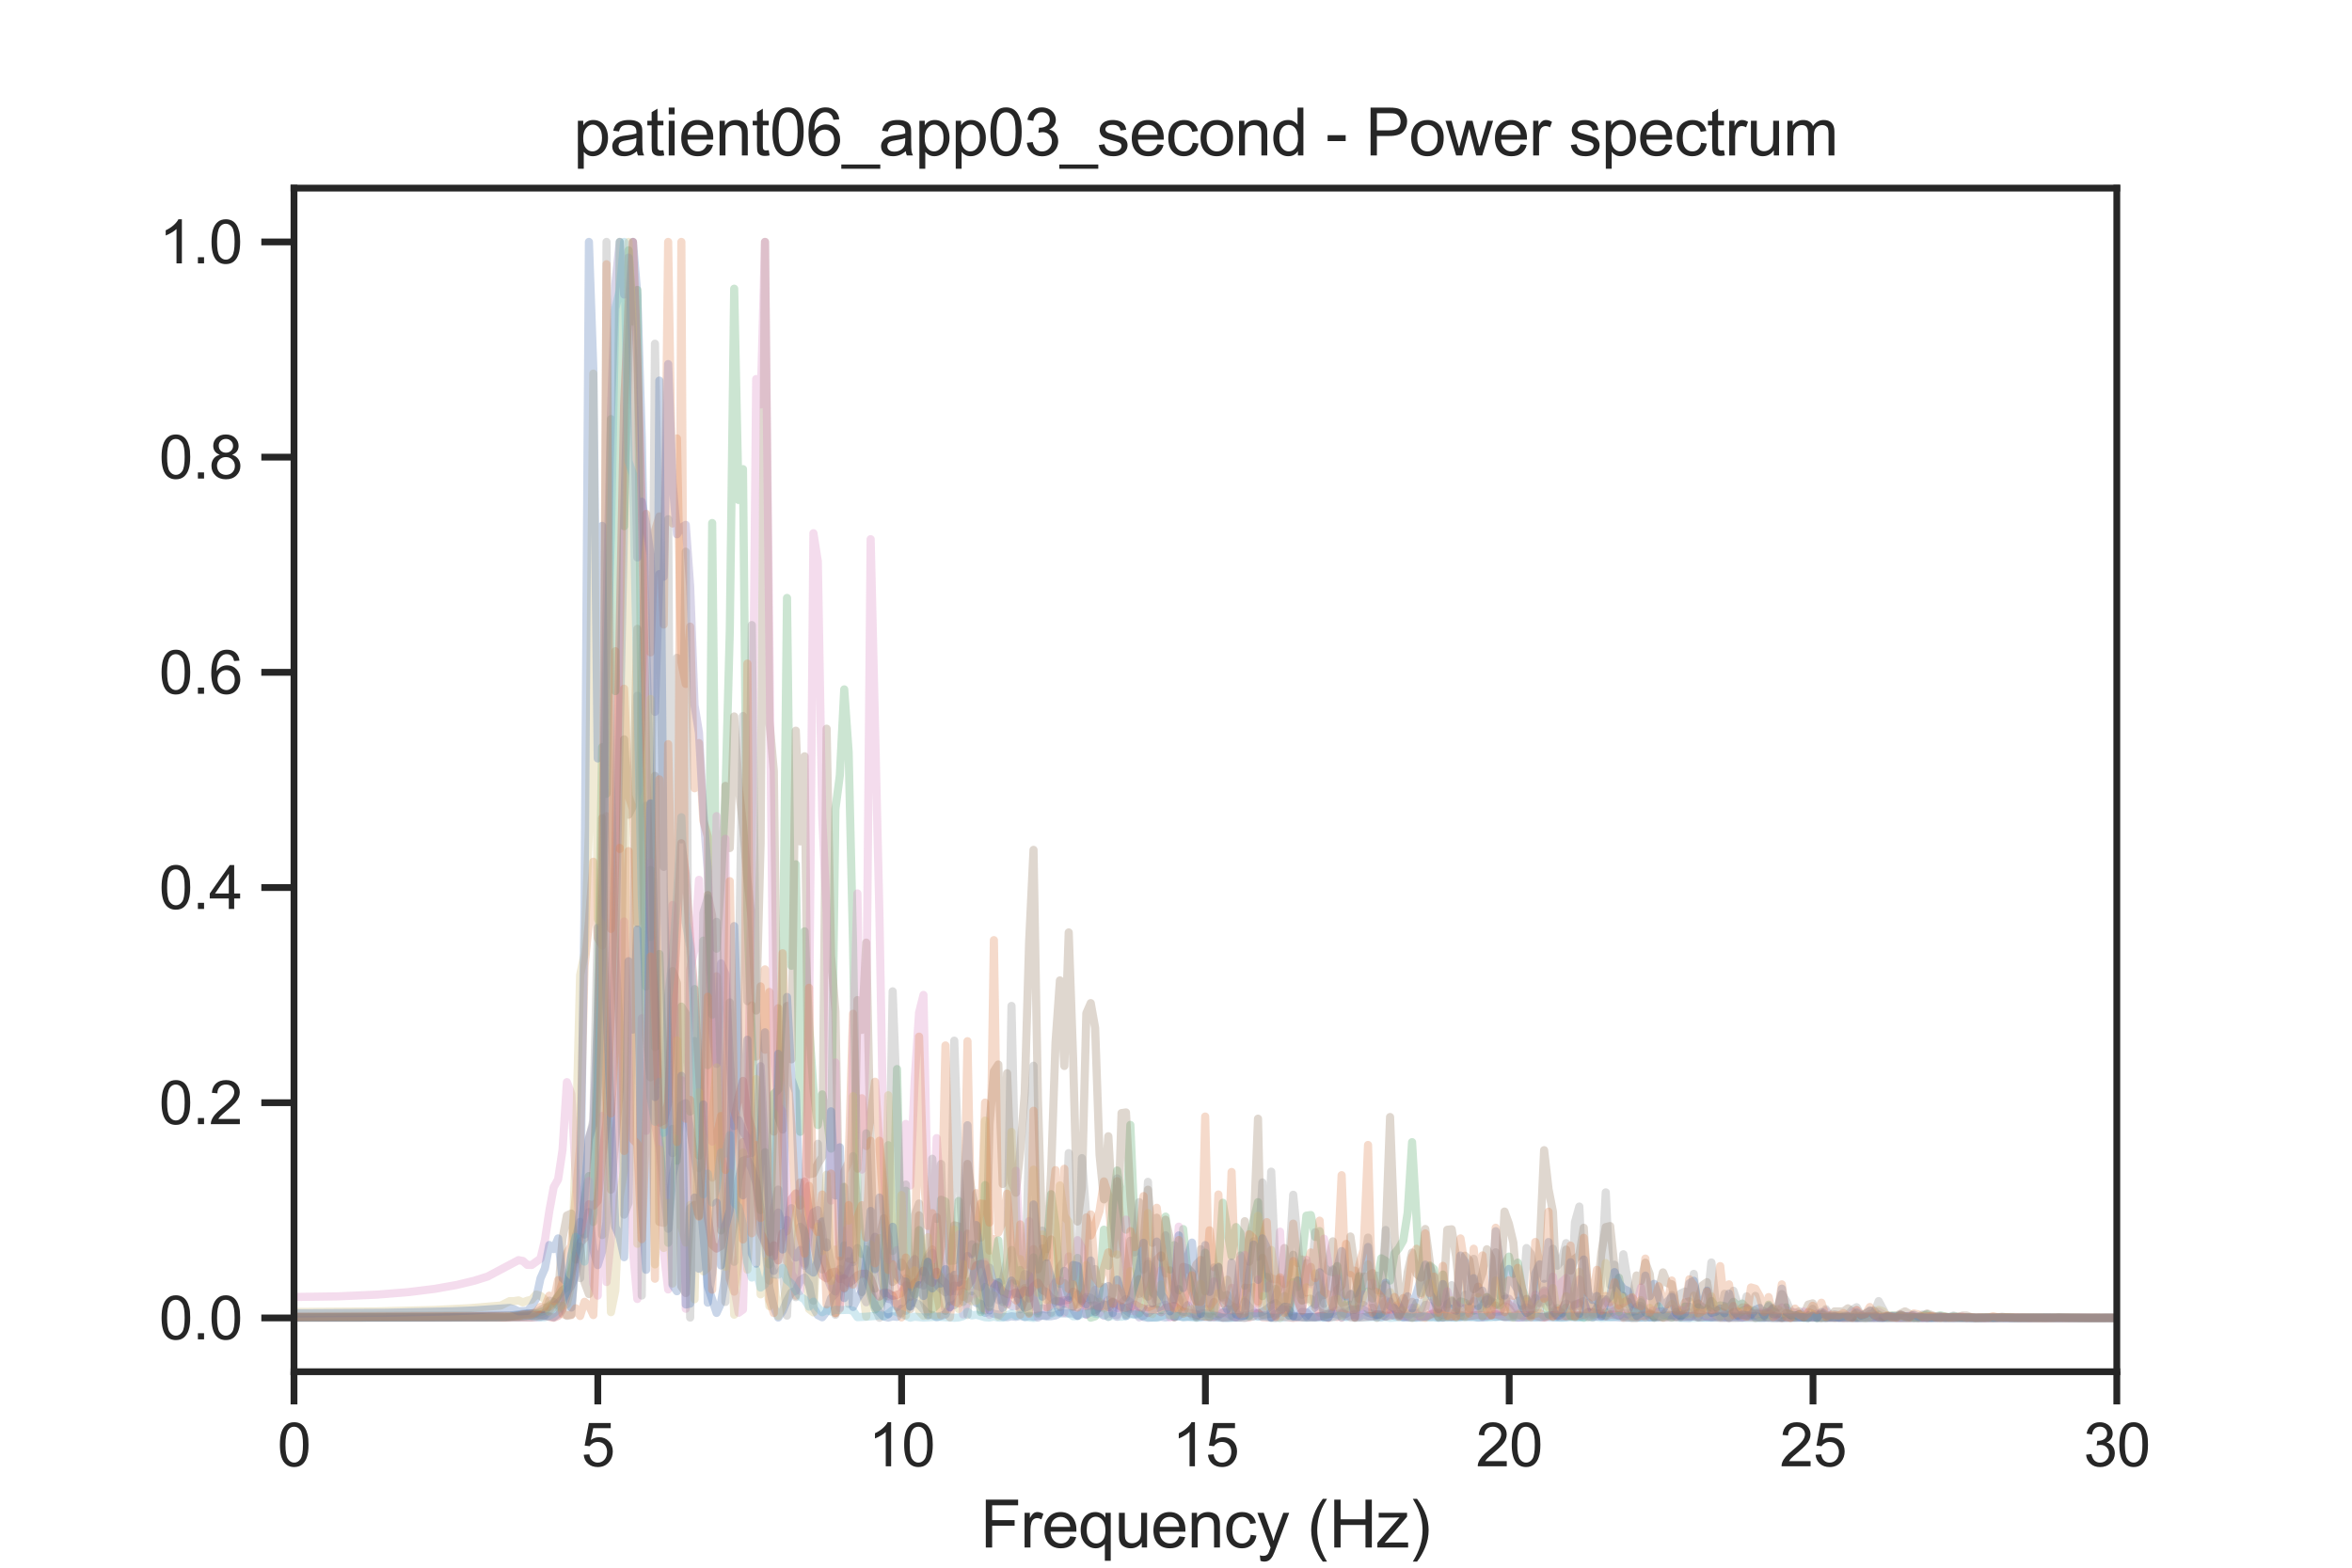 <?xml version="1.0" encoding="utf-8" standalone="no"?>
<!DOCTYPE svg PUBLIC "-//W3C//DTD SVG 1.1//EN"
  "http://www.w3.org/Graphics/SVG/1.1/DTD/svg11.dtd">
<svg xmlns:xlink="http://www.w3.org/1999/xlink" width="432pt" height="288pt" viewBox="0 0 432 288" xmlns="http://www.w3.org/2000/svg" version="1.1">
 <defs>
  <style type="text/css">*{stroke-linejoin: round; stroke-linecap: butt}</style>
 </defs>
 <g id="figure_1">
  <g id="patch_1">
   <path d="M 0 288 
L 432 288 
L 432 0 
L 0 0 
z
" style="fill: #ffffff"/>
  </g>
  <g id="axes_1">
   <g id="patch_2">
    <path d="M 54 252 
L 388.8 252 
L 388.8 34.56 
L 54 34.56 
z
" style="fill: #ffffff"/>
   </g>
   <g id="matplotlib.axis_1">
    <g id="xtick_1">
     <g id="line2d_1">
      <defs>
       <path id="mc3c293f35b" d="M 0 0 
L 0 6 
" style="stroke: #262626; stroke-width: 1.25"/>
      </defs>
      <g>
       <use xlink:href="#mc3c293f35b" x="54" y="252" style="fill: #262626; stroke: #262626; stroke-width: 1.25"/>
      </g>
     </g>
     <g id="text_1">
      <!-- 0 -->
      <g style="fill: #262626" transform="translate(50.941 269.374)scale(0.11 -0.11)">
       <defs>
        <path id="ArialMT-30" d="M 266 2259 
Q 266 3072 433 3567 
Q 600 4063 929 4331 
Q 1259 4600 1759 4600 
Q 2128 4600 2406 4451 
Q 2684 4303 2865 4023 
Q 3047 3744 3150 3342 
Q 3253 2941 3253 2259 
Q 3253 1453 3087 958 
Q 2922 463 2592 192 
Q 2263 -78 1759 -78 
Q 1097 -78 719 397 
Q 266 969 266 2259 
z
M 844 2259 
Q 844 1131 1108 757 
Q 1372 384 1759 384 
Q 2147 384 2411 759 
Q 2675 1134 2675 2259 
Q 2675 3391 2411 3762 
Q 2147 4134 1753 4134 
Q 1366 4134 1134 3806 
Q 844 3388 844 2259 
z
" transform="scale(0.016)"/>
       </defs>
       <use xlink:href="#ArialMT-30"/>
      </g>
     </g>
    </g>
    <g id="xtick_2">
     <g id="line2d_2">
      <g>
       <use xlink:href="#mc3c293f35b" x="109.8" y="252" style="fill: #262626; stroke: #262626; stroke-width: 1.25"/>
      </g>
     </g>
     <g id="text_2">
      <!-- 5 -->
      <g style="fill: #262626" transform="translate(106.741 269.374)scale(0.11 -0.11)">
       <defs>
        <path id="ArialMT-35" d="M 266 1200 
L 856 1250 
Q 922 819 1161 601 
Q 1400 384 1738 384 
Q 2144 384 2425 690 
Q 2706 997 2706 1503 
Q 2706 1984 2436 2262 
Q 2166 2541 1728 2541 
Q 1456 2541 1237 2417 
Q 1019 2294 894 2097 
L 366 2166 
L 809 4519 
L 3088 4519 
L 3088 3981 
L 1259 3981 
L 1013 2750 
Q 1425 3038 1878 3038 
Q 2478 3038 2890 2622 
Q 3303 2206 3303 1553 
Q 3303 931 2941 478 
Q 2500 -78 1738 -78 
Q 1113 -78 717 272 
Q 322 622 266 1200 
z
" transform="scale(0.016)"/>
       </defs>
       <use xlink:href="#ArialMT-35"/>
      </g>
     </g>
    </g>
    <g id="xtick_3">
     <g id="line2d_3">
      <g>
       <use xlink:href="#mc3c293f35b" x="165.6" y="252" style="fill: #262626; stroke: #262626; stroke-width: 1.25"/>
      </g>
     </g>
     <g id="text_3">
      <!-- 10 -->
      <g style="fill: #262626" transform="translate(159.483 269.374)scale(0.11 -0.11)">
       <defs>
        <path id="ArialMT-31" d="M 2384 0 
L 1822 0 
L 1822 3584 
Q 1619 3391 1289 3197 
Q 959 3003 697 2906 
L 697 3450 
Q 1169 3672 1522 3987 
Q 1875 4303 2022 4600 
L 2384 4600 
L 2384 0 
z
" transform="scale(0.016)"/>
       </defs>
       <use xlink:href="#ArialMT-31"/>
       <use xlink:href="#ArialMT-30" x="55.615"/>
      </g>
     </g>
    </g>
    <g id="xtick_4">
     <g id="line2d_4">
      <g>
       <use xlink:href="#mc3c293f35b" x="221.4" y="252" style="fill: #262626; stroke: #262626; stroke-width: 1.25"/>
      </g>
     </g>
     <g id="text_4">
      <!-- 15 -->
      <g style="fill: #262626" transform="translate(215.283 269.374)scale(0.11 -0.11)">
       <use xlink:href="#ArialMT-31"/>
       <use xlink:href="#ArialMT-35" x="55.615"/>
      </g>
     </g>
    </g>
    <g id="xtick_5">
     <g id="line2d_5">
      <g>
       <use xlink:href="#mc3c293f35b" x="277.2" y="252" style="fill: #262626; stroke: #262626; stroke-width: 1.25"/>
      </g>
     </g>
     <g id="text_5">
      <!-- 20 -->
      <g style="fill: #262626" transform="translate(271.083 269.374)scale(0.11 -0.11)">
       <defs>
        <path id="ArialMT-32" d="M 3222 541 
L 3222 0 
L 194 0 
Q 188 203 259 391 
Q 375 700 629 1000 
Q 884 1300 1366 1694 
Q 2113 2306 2375 2664 
Q 2638 3022 2638 3341 
Q 2638 3675 2398 3904 
Q 2159 4134 1775 4134 
Q 1369 4134 1125 3890 
Q 881 3647 878 3216 
L 300 3275 
Q 359 3922 746 4261 
Q 1134 4600 1788 4600 
Q 2447 4600 2831 4234 
Q 3216 3869 3216 3328 
Q 3216 3053 3103 2787 
Q 2991 2522 2730 2228 
Q 2469 1934 1863 1422 
Q 1356 997 1212 845 
Q 1069 694 975 541 
L 3222 541 
z
" transform="scale(0.016)"/>
       </defs>
       <use xlink:href="#ArialMT-32"/>
       <use xlink:href="#ArialMT-30" x="55.615"/>
      </g>
     </g>
    </g>
    <g id="xtick_6">
     <g id="line2d_6">
      <g>
       <use xlink:href="#mc3c293f35b" x="333" y="252" style="fill: #262626; stroke: #262626; stroke-width: 1.25"/>
      </g>
     </g>
     <g id="text_6">
      <!-- 25 -->
      <g style="fill: #262626" transform="translate(326.883 269.374)scale(0.11 -0.11)">
       <use xlink:href="#ArialMT-32"/>
       <use xlink:href="#ArialMT-35" x="55.615"/>
      </g>
     </g>
    </g>
    <g id="xtick_7">
     <g id="line2d_7">
      <g>
       <use xlink:href="#mc3c293f35b" x="388.8" y="252" style="fill: #262626; stroke: #262626; stroke-width: 1.25"/>
      </g>
     </g>
     <g id="text_7">
      <!-- 30 -->
      <g style="fill: #262626" transform="translate(382.683 269.374)scale(0.11 -0.11)">
       <defs>
        <path id="ArialMT-33" d="M 269 1209 
L 831 1284 
Q 928 806 1161 595 
Q 1394 384 1728 384 
Q 2125 384 2398 659 
Q 2672 934 2672 1341 
Q 2672 1728 2419 1979 
Q 2166 2231 1775 2231 
Q 1616 2231 1378 2169 
L 1441 2663 
Q 1497 2656 1531 2656 
Q 1891 2656 2178 2843 
Q 2466 3031 2466 3422 
Q 2466 3731 2256 3934 
Q 2047 4138 1716 4138 
Q 1388 4138 1169 3931 
Q 950 3725 888 3313 
L 325 3413 
Q 428 3978 793 4289 
Q 1159 4600 1703 4600 
Q 2078 4600 2393 4439 
Q 2709 4278 2876 4000 
Q 3044 3722 3044 3409 
Q 3044 3113 2884 2869 
Q 2725 2625 2413 2481 
Q 2819 2388 3044 2092 
Q 3269 1797 3269 1353 
Q 3269 753 2831 336 
Q 2394 -81 1725 -81 
Q 1122 -81 723 278 
Q 325 638 269 1209 
z
" transform="scale(0.016)"/>
       </defs>
       <use xlink:href="#ArialMT-33"/>
       <use xlink:href="#ArialMT-30" x="55.615"/>
      </g>
     </g>
    </g>
    <g id="text_8">
     <!-- Frequency (Hz) -->
     <g style="fill: #262626" transform="translate(180.059 284.295)scale(0.12 -0.12)">
      <defs>
       <path id="ArialMT-46" d="M 525 0 
L 525 4581 
L 3616 4581 
L 3616 4041 
L 1131 4041 
L 1131 2622 
L 3281 2622 
L 3281 2081 
L 1131 2081 
L 1131 0 
L 525 0 
z
" transform="scale(0.016)"/>
       <path id="ArialMT-72" d="M 416 0 
L 416 3319 
L 922 3319 
L 922 2816 
Q 1116 3169 1280 3281 
Q 1444 3394 1641 3394 
Q 1925 3394 2219 3213 
L 2025 2691 
Q 1819 2813 1613 2813 
Q 1428 2813 1281 2702 
Q 1134 2591 1072 2394 
Q 978 2094 978 1738 
L 978 0 
L 416 0 
z
" transform="scale(0.016)"/>
       <path id="ArialMT-65" d="M 2694 1069 
L 3275 997 
Q 3138 488 2766 206 
Q 2394 -75 1816 -75 
Q 1088 -75 661 373 
Q 234 822 234 1631 
Q 234 2469 665 2931 
Q 1097 3394 1784 3394 
Q 2450 3394 2872 2941 
Q 3294 2488 3294 1666 
Q 3294 1616 3291 1516 
L 816 1516 
Q 847 969 1125 678 
Q 1403 388 1819 388 
Q 2128 388 2347 550 
Q 2566 713 2694 1069 
z
M 847 1978 
L 2700 1978 
Q 2663 2397 2488 2606 
Q 2219 2931 1791 2931 
Q 1403 2931 1139 2672 
Q 875 2413 847 1978 
z
" transform="scale(0.016)"/>
       <path id="ArialMT-71" d="M 2538 -1272 
L 2538 353 
Q 2406 169 2170 47 
Q 1934 -75 1669 -75 
Q 1078 -75 651 397 
Q 225 869 225 1691 
Q 225 2191 398 2587 
Q 572 2984 901 3189 
Q 1231 3394 1625 3394 
Q 2241 3394 2594 2875 
L 2594 3319 
L 3100 3319 
L 3100 -1272 
L 2538 -1272 
z
M 803 1669 
Q 803 1028 1072 708 
Q 1341 388 1716 388 
Q 2075 388 2334 692 
Q 2594 997 2594 1619 
Q 2594 2281 2320 2615 
Q 2047 2950 1678 2950 
Q 1313 2950 1058 2639 
Q 803 2328 803 1669 
z
" transform="scale(0.016)"/>
       <path id="ArialMT-75" d="M 2597 0 
L 2597 488 
Q 2209 -75 1544 -75 
Q 1250 -75 995 37 
Q 741 150 617 320 
Q 494 491 444 738 
Q 409 903 409 1263 
L 409 3319 
L 972 3319 
L 972 1478 
Q 972 1038 1006 884 
Q 1059 663 1231 536 
Q 1403 409 1656 409 
Q 1909 409 2131 539 
Q 2353 669 2445 892 
Q 2538 1116 2538 1541 
L 2538 3319 
L 3100 3319 
L 3100 0 
L 2597 0 
z
" transform="scale(0.016)"/>
       <path id="ArialMT-6e" d="M 422 0 
L 422 3319 
L 928 3319 
L 928 2847 
Q 1294 3394 1984 3394 
Q 2284 3394 2536 3286 
Q 2788 3178 2913 3003 
Q 3038 2828 3088 2588 
Q 3119 2431 3119 2041 
L 3119 0 
L 2556 0 
L 2556 2019 
Q 2556 2363 2490 2533 
Q 2425 2703 2258 2804 
Q 2091 2906 1866 2906 
Q 1506 2906 1245 2678 
Q 984 2450 984 1813 
L 984 0 
L 422 0 
z
" transform="scale(0.016)"/>
       <path id="ArialMT-63" d="M 2588 1216 
L 3141 1144 
Q 3050 572 2676 248 
Q 2303 -75 1759 -75 
Q 1078 -75 664 370 
Q 250 816 250 1647 
Q 250 2184 428 2587 
Q 606 2991 970 3192 
Q 1334 3394 1763 3394 
Q 2303 3394 2647 3120 
Q 2991 2847 3088 2344 
L 2541 2259 
Q 2463 2594 2264 2762 
Q 2066 2931 1784 2931 
Q 1359 2931 1093 2626 
Q 828 2322 828 1663 
Q 828 994 1084 691 
Q 1341 388 1753 388 
Q 2084 388 2306 591 
Q 2528 794 2588 1216 
z
" transform="scale(0.016)"/>
       <path id="ArialMT-79" d="M 397 -1278 
L 334 -750 
Q 519 -800 656 -800 
Q 844 -800 956 -737 
Q 1069 -675 1141 -563 
Q 1194 -478 1313 -144 
Q 1328 -97 1363 -6 
L 103 3319 
L 709 3319 
L 1400 1397 
Q 1534 1031 1641 628 
Q 1738 1016 1872 1384 
L 2581 3319 
L 3144 3319 
L 1881 -56 
Q 1678 -603 1566 -809 
Q 1416 -1088 1222 -1217 
Q 1028 -1347 759 -1347 
Q 597 -1347 397 -1278 
z
" transform="scale(0.016)"/>
       <path id="ArialMT-20" transform="scale(0.016)"/>
       <path id="ArialMT-28" d="M 1497 -1347 
Q 1031 -759 709 28 
Q 388 816 388 1659 
Q 388 2403 628 3084 
Q 909 3875 1497 4659 
L 1900 4659 
Q 1522 4009 1400 3731 
Q 1209 3300 1100 2831 
Q 966 2247 966 1656 
Q 966 153 1900 -1347 
L 1497 -1347 
z
" transform="scale(0.016)"/>
       <path id="ArialMT-48" d="M 513 0 
L 513 4581 
L 1119 4581 
L 1119 2700 
L 3500 2700 
L 3500 4581 
L 4106 4581 
L 4106 0 
L 3500 0 
L 3500 2159 
L 1119 2159 
L 1119 0 
L 513 0 
z
" transform="scale(0.016)"/>
       <path id="ArialMT-7a" d="M 125 0 
L 125 456 
L 2238 2881 
Q 1878 2863 1603 2863 
L 250 2863 
L 250 3319 
L 2963 3319 
L 2963 2947 
L 1166 841 
L 819 456 
Q 1197 484 1528 484 
L 3063 484 
L 3063 0 
L 125 0 
z
" transform="scale(0.016)"/>
       <path id="ArialMT-29" d="M 791 -1347 
L 388 -1347 
Q 1322 153 1322 1656 
Q 1322 2244 1188 2822 
Q 1081 3291 891 3722 
Q 769 4003 388 4659 
L 791 4659 
Q 1378 3875 1659 3084 
Q 1900 2403 1900 1659 
Q 1900 816 1576 28 
Q 1253 -759 791 -1347 
z
" transform="scale(0.016)"/>
      </defs>
      <use xlink:href="#ArialMT-46"/>
      <use xlink:href="#ArialMT-72" x="61.084"/>
      <use xlink:href="#ArialMT-65" x="94.385"/>
      <use xlink:href="#ArialMT-71" x="150"/>
      <use xlink:href="#ArialMT-75" x="205.615"/>
      <use xlink:href="#ArialMT-65" x="261.23"/>
      <use xlink:href="#ArialMT-6e" x="316.846"/>
      <use xlink:href="#ArialMT-63" x="372.461"/>
      <use xlink:href="#ArialMT-79" x="422.461"/>
      <use xlink:href="#ArialMT-20" x="472.461"/>
      <use xlink:href="#ArialMT-28" x="500.244"/>
      <use xlink:href="#ArialMT-48" x="533.545"/>
      <use xlink:href="#ArialMT-7a" x="605.762"/>
      <use xlink:href="#ArialMT-29" x="655.762"/>
     </g>
    </g>
   </g>
   <g id="matplotlib.axis_2">
    <g id="ytick_1">
     <g id="line2d_8">
      <defs>
       <path id="m8fe842d4f8" d="M 0 0 
L -6 0 
" style="stroke: #262626; stroke-width: 1.25"/>
      </defs>
      <g>
       <use xlink:href="#m8fe842d4f8" x="54" y="242.116" style="fill: #262626; stroke: #262626; stroke-width: 1.25"/>
      </g>
     </g>
     <g id="text_9">
      <!-- 0.0 -->
      <g style="fill: #262626" transform="translate(29.21 246.053)scale(0.11 -0.11)">
       <defs>
        <path id="ArialMT-2e" d="M 581 0 
L 581 641 
L 1222 641 
L 1222 0 
L 581 0 
z
" transform="scale(0.016)"/>
       </defs>
       <use xlink:href="#ArialMT-30"/>
       <use xlink:href="#ArialMT-2e" x="55.615"/>
       <use xlink:href="#ArialMT-30" x="83.398"/>
      </g>
     </g>
    </g>
    <g id="ytick_2">
     <g id="line2d_9">
      <g>
       <use xlink:href="#m8fe842d4f8" x="54" y="202.582" style="fill: #262626; stroke: #262626; stroke-width: 1.25"/>
      </g>
     </g>
     <g id="text_10">
      <!-- 0.2 -->
      <g style="fill: #262626" transform="translate(29.21 206.519)scale(0.11 -0.11)">
       <use xlink:href="#ArialMT-30"/>
       <use xlink:href="#ArialMT-2e" x="55.615"/>
       <use xlink:href="#ArialMT-32" x="83.398"/>
      </g>
     </g>
    </g>
    <g id="ytick_3">
     <g id="line2d_10">
      <g>
       <use xlink:href="#m8fe842d4f8" x="54" y="163.047" style="fill: #262626; stroke: #262626; stroke-width: 1.25"/>
      </g>
     </g>
     <g id="text_11">
      <!-- 0.4 -->
      <g style="fill: #262626" transform="translate(29.21 166.984)scale(0.11 -0.11)">
       <defs>
        <path id="ArialMT-34" d="M 2069 0 
L 2069 1097 
L 81 1097 
L 81 1613 
L 2172 4581 
L 2631 4581 
L 2631 1613 
L 3250 1613 
L 3250 1097 
L 2631 1097 
L 2631 0 
L 2069 0 
z
M 2069 1613 
L 2069 3678 
L 634 1613 
L 2069 1613 
z
" transform="scale(0.016)"/>
       </defs>
       <use xlink:href="#ArialMT-30"/>
       <use xlink:href="#ArialMT-2e" x="55.615"/>
       <use xlink:href="#ArialMT-34" x="83.398"/>
      </g>
     </g>
    </g>
    <g id="ytick_4">
     <g id="line2d_11">
      <g>
       <use xlink:href="#m8fe842d4f8" x="54" y="123.513" style="fill: #262626; stroke: #262626; stroke-width: 1.25"/>
      </g>
     </g>
     <g id="text_12">
      <!-- 0.6 -->
      <g style="fill: #262626" transform="translate(29.21 127.45)scale(0.11 -0.11)">
       <defs>
        <path id="ArialMT-36" d="M 3184 3459 
L 2625 3416 
Q 2550 3747 2413 3897 
Q 2184 4138 1850 4138 
Q 1581 4138 1378 3988 
Q 1113 3794 959 3422 
Q 806 3050 800 2363 
Q 1003 2672 1297 2822 
Q 1591 2972 1913 2972 
Q 2475 2972 2870 2558 
Q 3266 2144 3266 1488 
Q 3266 1056 3080 686 
Q 2894 316 2569 119 
Q 2244 -78 1831 -78 
Q 1128 -78 684 439 
Q 241 956 241 2144 
Q 241 3472 731 4075 
Q 1159 4600 1884 4600 
Q 2425 4600 2770 4297 
Q 3116 3994 3184 3459 
z
M 888 1484 
Q 888 1194 1011 928 
Q 1134 663 1356 523 
Q 1578 384 1822 384 
Q 2178 384 2434 671 
Q 2691 959 2691 1453 
Q 2691 1928 2437 2201 
Q 2184 2475 1800 2475 
Q 1419 2475 1153 2201 
Q 888 1928 888 1484 
z
" transform="scale(0.016)"/>
       </defs>
       <use xlink:href="#ArialMT-30"/>
       <use xlink:href="#ArialMT-2e" x="55.615"/>
       <use xlink:href="#ArialMT-36" x="83.398"/>
      </g>
     </g>
    </g>
    <g id="ytick_5">
     <g id="line2d_12">
      <g>
       <use xlink:href="#m8fe842d4f8" x="54" y="83.978" style="fill: #262626; stroke: #262626; stroke-width: 1.25"/>
      </g>
     </g>
     <g id="text_13">
      <!-- 0.8 -->
      <g style="fill: #262626" transform="translate(29.21 87.915)scale(0.11 -0.11)">
       <defs>
        <path id="ArialMT-38" d="M 1131 2484 
Q 781 2613 612 2850 
Q 444 3088 444 3419 
Q 444 3919 803 4259 
Q 1163 4600 1759 4600 
Q 2359 4600 2725 4251 
Q 3091 3903 3091 3403 
Q 3091 3084 2923 2848 
Q 2756 2613 2416 2484 
Q 2838 2347 3058 2040 
Q 3278 1734 3278 1309 
Q 3278 722 2862 322 
Q 2447 -78 1769 -78 
Q 1091 -78 675 323 
Q 259 725 259 1325 
Q 259 1772 486 2073 
Q 713 2375 1131 2484 
z
M 1019 3438 
Q 1019 3113 1228 2906 
Q 1438 2700 1772 2700 
Q 2097 2700 2305 2904 
Q 2513 3109 2513 3406 
Q 2513 3716 2298 3927 
Q 2084 4138 1766 4138 
Q 1444 4138 1231 3931 
Q 1019 3725 1019 3438 
z
M 838 1322 
Q 838 1081 952 856 
Q 1066 631 1291 507 
Q 1516 384 1775 384 
Q 2178 384 2440 643 
Q 2703 903 2703 1303 
Q 2703 1709 2433 1975 
Q 2163 2241 1756 2241 
Q 1359 2241 1098 1978 
Q 838 1716 838 1322 
z
" transform="scale(0.016)"/>
       </defs>
       <use xlink:href="#ArialMT-30"/>
       <use xlink:href="#ArialMT-2e" x="55.615"/>
       <use xlink:href="#ArialMT-38" x="83.398"/>
      </g>
     </g>
    </g>
    <g id="ytick_6">
     <g id="line2d_13">
      <g>
       <use xlink:href="#m8fe842d4f8" x="54" y="44.444" style="fill: #262626; stroke: #262626; stroke-width: 1.25"/>
      </g>
     </g>
     <g id="text_14">
      <!-- 1.0 -->
      <g style="fill: #262626" transform="translate(29.21 48.38)scale(0.11 -0.11)">
       <use xlink:href="#ArialMT-31"/>
       <use xlink:href="#ArialMT-2e" x="55.615"/>
       <use xlink:href="#ArialMT-30" x="83.398"/>
      </g>
     </g>
    </g>
   </g>
   <g id="line2d_14">
    <path d="M 54 242 
L 83.915 241.889 
L 93.617 241.701 
L 96.851 241.251 
L 98.468 241.352 
L 101.702 241.96 
L 102.51 241.358 
L 103.319 239.623 
L 104.127 236.649 
L 104.936 230.914 
L 105.744 227.168 
L 106.553 224.466 
L 107.361 226.803 
L 108.17 222.659 
L 108.978 229.648 
L 109.787 232.415 
L 110.595 229.857 
L 111.404 224.504 
L 112.212 204.725 
L 113.021 173.642 
L 114.638 95.425 
L 115.446 64.691 
L 116.255 44.444 
L 117.063 54.143 
L 117.872 80.357 
L 118.68 118.564 
L 119.489 145.675 
L 121.106 209.437 
L 121.914 218.745 
L 122.723 225.735 
L 123.531 215.964 
L 124.34 212.172 
L 125.148 203.083 
L 125.957 202.655 
L 128.382 217.318 
L 129.999 236.259 
L 131.616 241.194 
L 132.425 239.411 
L 134.042 229.113 
L 134.85 224.608 
L 135.659 216.673 
L 136.467 213.231 
L 137.276 212.993 
L 138.084 214.751 
L 138.893 217.329 
L 139.701 222.221 
L 140.51 228.469 
L 141.318 236.553 
L 142.127 240.102 
L 142.935 242.04 
L 143.744 240.834 
L 144.552 238.923 
L 145.361 237.433 
L 146.169 237.139 
L 146.978 235.212 
L 147.786 234.695 
L 148.595 235.987 
L 149.403 240.179 
L 150.212 241.589 
L 151.02 241.996 
L 151.829 240.946 
L 152.637 238.491 
L 153.446 237.674 
L 154.254 233.107 
L 155.063 234.251 
L 155.871 231.746 
L 156.68 231.875 
L 157.488 229.271 
L 158.297 232.482 
L 159.105 235.032 
L 159.914 237.027 
L 160.722 239.894 
L 161.531 241.082 
L 162.339 241.862 
L 163.148 242.056 
L 163.956 241.83 
L 164.765 241.921 
L 165.573 240.425 
L 166.382 240.799 
L 167.19 239.322 
L 167.999 239.262 
L 168.807 239.682 
L 170.424 241.491 
L 171.233 241.566 
L 172.041 241.991 
L 173.658 241.476 
L 174.467 239.863 
L 175.275 239.772 
L 176.084 238.844 
L 176.892 237.248 
L 177.701 238.586 
L 178.509 238.021 
L 179.318 239.369 
L 180.126 239.505 
L 180.935 241.188 
L 181.743 241.005 
L 182.552 241.375 
L 183.36 241.481 
L 184.169 241.893 
L 184.977 241.991 
L 185.786 241.815 
L 186.594 241.932 
L 187.403 241.721 
L 188.211 241.967 
L 189.02 241.738 
L 189.828 241.898 
L 190.637 241.687 
L 191.445 241.693 
L 192.254 241.836 
L 193.062 241.802 
L 193.871 241.653 
L 194.679 241.273 
L 197.105 241.292 
L 197.913 241.708 
L 198.722 241.054 
L 199.53 241.508 
L 200.339 241.001 
L 201.956 240.216 
L 202.764 239.835 
L 203.573 239.661 
L 204.381 239.228 
L 205.19 240.313 
L 205.998 240.135 
L 207.615 241.293 
L 208.424 241.445 
L 209.232 241.307 
L 210.041 241.95 
L 210.849 242.097 
L 213.275 241.913 
L 214.083 242.037 
L 214.892 241.817 
L 215.7 241.896 
L 216.509 241.792 
L 217.317 241.973 
L 218.934 241.892 
L 225.402 242.11 
L 227.019 241.995 
L 227.828 241.958 
L 228.636 241.684 
L 229.445 241.626 
L 230.253 241.211 
L 231.062 241.23 
L 231.87 240.993 
L 232.679 240.53 
L 233.487 239.856 
L 234.296 239.389 
L 235.104 240.182 
L 235.913 240.559 
L 236.721 240.59 
L 237.53 241.809 
L 239.955 242.058 
L 240.764 241.93 
L 242.381 241.826 
L 243.998 241.368 
L 244.806 241.31 
L 245.615 241.502 
L 246.423 241.113 
L 247.232 241.366 
L 248.04 240.677 
L 248.849 240.632 
L 249.657 240.461 
L 250.466 240.631 
L 251.274 241.123 
L 252.083 241.398 
L 253.7 241.583 
L 254.508 241.844 
L 255.317 241.371 
L 256.125 241.759 
L 258.551 242.057 
L 260.168 242.077 
L 262.593 241.913 
L 263.402 241.862 
L 264.21 242.08 
L 265.827 241.983 
L 269.061 241.931 
L 270.678 241.909 
L 271.487 242.069 
L 273.104 241.934 
L 273.912 241.755 
L 274.721 241.928 
L 275.529 241.792 
L 276.338 241.958 
L 278.763 242.049 
L 281.189 241.998 
L 282.806 242.004 
L 286.848 241.993 
L 288.465 241.923 
L 290.082 241.947 
L 290.891 241.795 
L 292.508 241.875 
L 294.125 241.794 
L 298.167 242.087 
L 302.21 242.054 
L 304.635 241.939 
L 305.444 241.775 
L 307.061 241.633 
L 307.869 241.526 
L 310.295 241.879 
L 311.103 241.823 
L 312.72 242.017 
L 316.763 241.899 
L 318.38 241.789 
L 322.422 241.753 
L 325.656 242.094 
L 328.082 242.071 
L 329.699 242.026 
L 335.358 242.024 
L 340.209 242.104 
L 348.294 242.1 
L 389.528 242.113 
L 389.528 242.113 
" clip-path="url(#pc6bed887bd)" style="fill: none; stroke: #4c72b0; stroke-opacity: 0.3; stroke-width: 1.5; stroke-linecap: round"/>
   </g>
   <g id="line2d_15">
    <path d="M 54 242.025 
L 97.659 242.033 
L 98.468 241.883 
L 100.085 241.177 
L 100.893 240.582 
L 101.702 239.572 
L 102.51 238.262 
L 103.319 235.628 
L 104.127 230.211 
L 104.936 228.818 
L 106.553 210.515 
L 107.361 177.604 
L 108.17 169.371 
L 108.978 158.312 
L 109.787 172.326 
L 110.595 173.715 
L 111.404 149.937 
L 112.212 170.645 
L 113.021 119.633 
L 113.829 155.964 
L 114.638 126.522 
L 115.446 146.202 
L 116.255 148.649 
L 117.063 169.564 
L 117.872 127.04 
L 118.68 94.407 
L 119.489 119.844 
L 120.297 97.52 
L 121.106 94.875 
L 121.914 114.731 
L 122.723 44.444 
L 123.531 96.17 
L 124.34 80.547 
L 125.148 121.663 
L 125.957 125.646 
L 126.765 115.118 
L 127.574 144.808 
L 128.382 136.51 
L 129.191 150.775 
L 129.999 153.68 
L 130.808 216.346 
L 131.616 179.355 
L 132.425 212.169 
L 133.233 216.692 
L 134.042 234.866 
L 134.85 237.295 
L 135.659 230.65 
L 136.467 209.798 
L 137.276 211.96 
L 138.084 184.709 
L 138.893 194.115 
L 139.701 181.206 
L 140.51 192.845 
L 141.318 182.234 
L 142.127 207.899 
L 142.935 185.212 
L 143.744 211.736 
L 144.552 231.728 
L 145.361 232.917 
L 146.169 238.028 
L 146.978 217.212 
L 147.786 232.169 
L 148.595 217.851 
L 149.403 225.009 
L 150.212 224.858 
L 151.02 230.627 
L 152.637 235.151 
L 153.446 241.222 
L 154.254 240.413 
L 155.063 215.242 
L 155.871 213.498 
L 156.68 186.236 
L 157.488 214.689 
L 158.297 201.759 
L 159.105 210.547 
L 159.914 205.081 
L 160.722 198.726 
L 162.339 222.491 
L 163.148 238.169 
L 163.956 238.023 
L 164.765 239.903 
L 165.573 241.285 
L 166.382 234.839 
L 167.19 238.242 
L 167.999 235.585 
L 168.807 235.9 
L 170.424 230.572 
L 171.233 229.515 
L 172.041 237.477 
L 172.85 241.641 
L 173.658 241.052 
L 174.467 242.004 
L 175.275 234.944 
L 176.084 234.958 
L 176.892 238.253 
L 177.701 226.645 
L 178.509 230.175 
L 179.318 219.198 
L 180.126 227.371 
L 180.935 202.559 
L 181.743 229.749 
L 182.552 227.629 
L 183.36 233.71 
L 184.977 239.661 
L 185.786 235.798 
L 186.594 235.847 
L 187.403 241.524 
L 188.211 236.638 
L 189.02 238.552 
L 189.828 229.46 
L 190.637 233.205 
L 191.445 229.335 
L 192.254 229.493 
L 193.062 227.692 
L 193.871 234.714 
L 194.679 240.1 
L 195.488 239.458 
L 197.105 240.001 
L 197.913 237.77 
L 198.722 238.923 
L 199.53 223.646 
L 200.339 226.963 
L 201.147 224.942 
L 201.956 222.489 
L 202.764 217.034 
L 203.573 219.635 
L 204.381 230.274 
L 205.19 216.988 
L 205.998 227.144 
L 206.807 232.268 
L 207.615 240.477 
L 208.424 238.037 
L 209.232 234.978 
L 210.041 237.681 
L 210.849 238.202 
L 212.466 231.442 
L 213.275 230.622 
L 214.083 233.935 
L 214.892 233.38 
L 215.7 236.957 
L 216.509 238.597 
L 217.317 241.337 
L 218.126 238.76 
L 218.934 234.479 
L 219.743 232.292 
L 220.551 231.464 
L 221.36 237.253 
L 222.168 226.016 
L 222.977 232.793 
L 223.785 232.69 
L 224.594 238.457 
L 226.211 239.95 
L 227.019 240.246 
L 227.828 240.797 
L 228.636 236.56 
L 229.445 236.629 
L 230.253 236.474 
L 231.062 239.524 
L 231.87 231.062 
L 232.679 234.113 
L 233.487 234.888 
L 234.296 235.021 
L 235.104 235.025 
L 235.913 235.879 
L 236.721 234.088 
L 237.53 224.789 
L 238.338 232.051 
L 239.147 231.38 
L 239.955 237.454 
L 240.764 232.746 
L 241.572 240.231 
L 242.381 241.139 
L 243.189 241.368 
L 243.998 241.474 
L 244.806 240.708 
L 245.615 236.93 
L 246.423 236.151 
L 247.232 228.515 
L 248.04 233.888 
L 248.849 233.426 
L 249.657 238.642 
L 250.466 234.518 
L 251.274 234.539 
L 252.083 233.868 
L 252.891 236.974 
L 253.7 237.122 
L 254.508 236.021 
L 255.317 240.667 
L 256.125 240.073 
L 256.934 239.642 
L 257.742 238.458 
L 258.551 241.039 
L 259.359 239.15 
L 260.168 241.366 
L 260.976 241.94 
L 261.785 242.1 
L 262.593 241.561 
L 264.21 241.27 
L 265.019 241.929 
L 265.827 241.788 
L 266.636 241.885 
L 267.444 241.013 
L 268.253 241.648 
L 269.061 241.619 
L 269.87 240.794 
L 270.678 239.222 
L 271.487 236.376 
L 272.295 238.593 
L 273.104 238.368 
L 273.912 241.611 
L 274.721 239.823 
L 275.529 240.844 
L 276.338 239.973 
L 277.146 240.277 
L 277.955 241.52 
L 278.763 241.361 
L 279.572 241.847 
L 280.38 241.965 
L 281.997 241.352 
L 282.806 241.21 
L 283.614 241.786 
L 284.423 241.722 
L 285.231 241.799 
L 286.04 240.748 
L 286.848 241.139 
L 287.657 241.853 
L 288.465 241.177 
L 289.274 239.788 
L 290.082 239.437 
L 290.891 240.956 
L 291.699 239.274 
L 292.508 240.147 
L 293.316 240.409 
L 294.125 241.414 
L 294.933 241.041 
L 295.742 241.243 
L 297.359 240.361 
L 298.167 242.078 
L 298.976 241.945 
L 299.784 242.111 
L 300.593 242.113 
L 301.401 241.563 
L 302.21 241.969 
L 303.018 241.521 
L 303.827 241.8 
L 304.635 241.742 
L 305.444 242.001 
L 307.061 241.619 
L 307.869 241.964 
L 308.678 241.049 
L 309.486 239.276 
L 310.295 239.068 
L 311.103 240.425 
L 311.912 239.44 
L 312.72 240.222 
L 313.529 240.427 
L 315.146 241.667 
L 315.954 241.85 
L 316.763 241.692 
L 317.571 241.79 
L 318.38 241.112 
L 319.188 240.941 
L 319.997 240.18 
L 320.805 240.235 
L 321.614 241.223 
L 322.422 241.555 
L 323.231 241.419 
L 324.039 241.811 
L 324.848 241.312 
L 326.465 241.944 
L 327.273 242.098 
L 328.082 241.841 
L 328.89 242.109 
L 330.507 241.468 
L 331.316 241.695 
L 332.124 241.023 
L 333.741 241.733 
L 334.55 241.235 
L 335.358 241.759 
L 336.975 242.088 
L 337.784 241.966 
L 338.592 242.099 
L 340.209 241.998 
L 341.018 241.741 
L 344.252 241.841 
L 345.06 241.67 
L 345.869 241.907 
L 349.103 242.098 
L 350.72 242.108 
L 351.528 241.984 
L 352.337 242.012 
L 353.954 241.79 
L 355.571 241.994 
L 356.379 241.913 
L 357.996 242.047 
L 359.613 242.014 
L 360.422 242.076 
L 361.23 241.997 
L 362.847 242.096 
L 368.507 242.05 
L 386.294 242.091 
L 389.528 242.096 
L 389.528 242.096 
" clip-path="url(#pc6bed887bd)" style="fill: none; stroke: #dd8452; stroke-opacity: 0.3; stroke-width: 1.5; stroke-linecap: round"/>
   </g>
   <g id="line2d_16">
    <path d="M 54 242.032 
L 95.234 241.937 
L 96.851 241.727 
L 97.659 241.608 
L 100.085 240.75 
L 100.893 239.829 
L 101.702 239.285 
L 103.319 237.045 
L 104.127 236.472 
L 105.744 229.87 
L 106.553 226.981 
L 107.361 220.567 
L 108.17 216.057 
L 108.978 224.491 
L 109.787 186.421 
L 110.595 137.27 
L 111.404 145.811 
L 112.212 77.002 
L 113.021 126.962 
L 113.829 44.444 
L 114.638 96.667 
L 115.446 45.988 
L 116.255 59.096 
L 117.063 53.267 
L 117.872 138.163 
L 118.68 181.242 
L 119.489 159.817 
L 120.297 192.365 
L 121.106 175.258 
L 121.914 197.268 
L 122.723 228.315 
L 123.531 207.375 
L 124.34 213.219 
L 125.148 184.922 
L 125.957 186.234 
L 126.765 204.209 
L 127.574 181.705 
L 128.382 212.297 
L 129.191 172.804 
L 129.999 195.677 
L 130.808 96.087 
L 131.616 174.282 
L 132.425 161.684 
L 133.233 146.381 
L 134.042 115.949 
L 134.85 53.041 
L 135.659 91.852 
L 136.467 86.186 
L 137.276 168.004 
L 138.893 212.637 
L 139.701 222.311 
L 140.51 211.679 
L 141.318 232.308 
L 142.127 200.941 
L 142.935 200.175 
L 143.744 183.877 
L 144.552 109.848 
L 145.361 177.421 
L 146.169 158.783 
L 146.978 207.928 
L 147.786 171.09 
L 148.595 188.331 
L 149.403 199.988 
L 150.212 206.685 
L 151.02 201.05 
L 151.829 205.004 
L 152.637 211.02 
L 153.446 148.64 
L 154.254 142.456 
L 155.063 126.65 
L 155.871 138.16 
L 156.68 173.37 
L 157.488 220.561 
L 158.297 230.362 
L 159.105 229.528 
L 159.914 237.876 
L 160.722 240.57 
L 161.531 239.842 
L 162.339 238.315 
L 163.148 210.376 
L 163.956 229.813 
L 164.765 196.4 
L 165.573 232.668 
L 166.382 218.747 
L 167.19 235.945 
L 167.999 237.823 
L 168.807 225.976 
L 169.616 233.725 
L 170.424 231.758 
L 171.233 240.537 
L 172.041 239.765 
L 172.85 220.401 
L 173.658 220.74 
L 174.467 231.628 
L 175.275 231.569 
L 176.084 220.63 
L 176.892 239.186 
L 177.701 235.438 
L 178.509 237.235 
L 179.318 229.08 
L 180.126 241.045 
L 180.935 217.714 
L 181.743 240.06 
L 182.552 233.004 
L 183.36 227.854 
L 184.169 239.188 
L 184.977 235.728 
L 185.786 229.631 
L 186.594 235.277 
L 187.403 233.307 
L 188.211 240.344 
L 189.02 241.145 
L 189.828 230.983 
L 190.637 241.159 
L 191.445 231.337 
L 192.254 229.11 
L 193.062 219.383 
L 193.871 225.119 
L 194.679 235.864 
L 195.488 235.726 
L 196.296 238.088 
L 197.105 235.106 
L 197.913 231.09 
L 198.722 238.63 
L 199.53 238.628 
L 200.339 242.072 
L 201.147 241.825 
L 201.956 237.006 
L 202.764 225.905 
L 203.573 232.544 
L 204.381 221.345 
L 205.19 215.033 
L 206.807 225.898 
L 207.615 206.654 
L 208.424 225.864 
L 209.232 241.283 
L 210.041 240 
L 210.849 232.152 
L 211.658 237.443 
L 212.466 238.07 
L 213.275 240.699 
L 214.083 223.504 
L 214.892 233.227 
L 215.7 228.733 
L 216.509 237.075 
L 217.317 225.79 
L 218.126 233.825 
L 218.934 237.343 
L 219.743 239.019 
L 220.551 239.101 
L 221.36 230.127 
L 222.168 239.332 
L 222.977 240.86 
L 223.785 232.763 
L 224.594 220.966 
L 226.211 230.736 
L 227.019 225.421 
L 227.828 226.548 
L 228.636 236.196 
L 229.445 227.555 
L 231.062 220.848 
L 231.87 238.118 
L 232.679 234.552 
L 233.487 238.755 
L 234.296 236.787 
L 235.104 240.609 
L 235.913 238.087 
L 236.721 241.686 
L 237.53 235.532 
L 238.338 236.425 
L 239.147 231.237 
L 239.955 223.331 
L 240.764 223.216 
L 241.572 227.237 
L 242.381 226.169 
L 243.189 232.773 
L 243.998 233.492 
L 244.806 233.75 
L 245.615 232.588 
L 246.423 239.211 
L 247.232 240.45 
L 248.04 239.658 
L 248.849 240.641 
L 249.657 234.45 
L 250.466 239.245 
L 251.274 237.254 
L 252.083 238.568 
L 252.891 236.122 
L 253.7 231.165 
L 254.508 231.631 
L 255.317 235.25 
L 256.125 230.276 
L 256.934 229.304 
L 257.742 227.896 
L 258.551 222.773 
L 259.359 209.829 
L 260.976 237.554 
L 261.785 235.459 
L 262.593 232.473 
L 263.402 233.184 
L 264.21 239.269 
L 265.019 234.144 
L 265.827 239.636 
L 266.636 238.932 
L 267.444 240.429 
L 268.253 239.084 
L 269.061 239.318 
L 269.87 240.332 
L 270.678 240.795 
L 271.487 240.355 
L 272.295 240.253 
L 273.104 238.27 
L 273.912 239.07 
L 275.529 239.809 
L 276.338 232.475 
L 277.146 230.851 
L 277.955 234.026 
L 278.763 231.953 
L 279.572 236.771 
L 280.38 238.884 
L 281.189 241.664 
L 281.997 238.476 
L 282.806 239.343 
L 283.614 238.565 
L 284.423 241.487 
L 285.231 241.202 
L 286.04 240.317 
L 286.848 241.22 
L 287.657 240.207 
L 288.465 241.726 
L 289.274 241.853 
L 290.082 241.766 
L 290.891 242.101 
L 291.699 241.054 
L 292.508 241.623 
L 294.125 241.18 
L 294.933 241.648 
L 295.742 240.762 
L 296.55 237.962 
L 297.359 234.736 
L 298.167 239.516 
L 298.976 239.155 
L 299.784 241.051 
L 300.593 240.838 
L 301.401 239.234 
L 302.21 241.086 
L 303.018 241.407 
L 303.827 241.861 
L 304.635 239.994 
L 305.444 241.504 
L 306.252 241.704 
L 307.061 242.06 
L 307.869 241.013 
L 308.678 241.988 
L 309.486 240.022 
L 310.295 240.045 
L 311.103 241.273 
L 311.912 240.174 
L 312.72 240.883 
L 313.529 240.736 
L 314.337 239.009 
L 315.146 240.15 
L 315.954 239.81 
L 316.763 239.948 
L 317.571 240.397 
L 318.38 239.153 
L 319.188 239.886 
L 319.997 239.475 
L 320.805 240.308 
L 321.614 240.846 
L 322.422 242.091 
L 324.039 241.979 
L 324.848 239.675 
L 325.656 240.998 
L 326.465 241.206 
L 327.273 241.572 
L 328.082 240.174 
L 328.89 241.721 
L 329.699 241.72 
L 330.507 241.429 
L 331.316 242.065 
L 332.124 241.737 
L 332.933 241.981 
L 333.741 242.103 
L 334.55 241.453 
L 335.358 241.861 
L 336.167 242.023 
L 337.784 241.851 
L 338.592 242.017 
L 341.018 241.992 
L 342.635 242.076 
L 344.252 241.953 
L 345.06 241.479 
L 345.869 241.851 
L 347.486 241.669 
L 352.337 242.014 
L 353.954 241.443 
L 354.762 241.872 
L 355.571 241.836 
L 356.379 241.626 
L 357.188 241.848 
L 357.996 241.951 
L 358.805 241.851 
L 359.613 241.877 
L 360.422 242.051 
L 361.23 241.973 
L 362.039 242.1 
L 366.89 242.012 
L 369.315 241.958 
L 370.124 242.071 
L 375.783 242.027 
L 377.4 242.052 
L 378.209 241.978 
L 379.826 242.066 
L 383.868 242.109 
L 387.102 242.069 
L 389.528 242.092 
L 389.528 242.092 
" clip-path="url(#pc6bed887bd)" style="fill: none; stroke: #55a868; stroke-opacity: 0.3; stroke-width: 1.5; stroke-linecap: round"/>
   </g>
   <g id="line2d_17">
    <path d="M 54 242.02 
L 93.617 241.909 
L 99.276 241.622 
L 101.702 242.083 
L 102.51 241.735 
L 103.319 240.505 
L 104.127 237.95 
L 105.744 230.478 
L 106.553 228.311 
L 107.361 227.465 
L 108.17 221.227 
L 108.978 221.537 
L 109.787 220.625 
L 110.595 212.719 
L 111.404 206.019 
L 112.212 185.447 
L 113.021 157.21 
L 114.638 74.351 
L 115.446 56.311 
L 116.255 44.444 
L 117.063 66.3 
L 117.872 92.963 
L 118.68 139.222 
L 119.489 170.946 
L 120.297 184.683 
L 121.106 206.242 
L 121.914 205.87 
L 122.723 202.58 
L 125.148 154.904 
L 125.957 160.654 
L 126.765 172.509 
L 127.574 182.683 
L 129.191 210.607 
L 129.999 223.668 
L 130.808 228.676 
L 131.616 229.376 
L 132.425 228.89 
L 133.233 224.783 
L 134.042 216.207 
L 134.85 205.572 
L 135.659 201.524 
L 136.467 198.577 
L 137.276 204.844 
L 138.084 207.482 
L 139.701 226.473 
L 141.318 230.041 
L 142.127 228.77 
L 142.935 231.549 
L 143.744 226.536 
L 144.552 226.151 
L 145.361 220.24 
L 146.169 219.247 
L 146.978 221.47 
L 147.786 217.043 
L 149.403 228.064 
L 150.212 231.99 
L 151.02 234.317 
L 151.829 234.854 
L 152.637 233.812 
L 153.446 233.62 
L 154.254 234.969 
L 155.063 234.847 
L 155.871 235.727 
L 156.68 235.151 
L 157.488 234.293 
L 158.297 233.996 
L 159.105 233.998 
L 159.914 234.864 
L 160.722 237.132 
L 161.531 238.191 
L 162.339 237.419 
L 163.148 237.57 
L 163.956 238.055 
L 164.765 237.882 
L 165.573 237.547 
L 166.382 236.146 
L 167.19 236.367 
L 167.999 235.888 
L 168.807 234.968 
L 169.616 233.41 
L 170.424 235.128 
L 171.233 235.658 
L 172.041 233.623 
L 172.85 235.059 
L 173.658 235.658 
L 174.467 237.333 
L 175.275 236.175 
L 176.084 236.328 
L 176.892 235.864 
L 177.701 236.327 
L 178.509 235.082 
L 179.318 232.487 
L 180.126 232.171 
L 180.935 232.285 
L 181.743 235.459 
L 183.36 236.228 
L 184.169 237.289 
L 184.977 237.715 
L 185.786 237.841 
L 186.594 237.398 
L 187.403 237.843 
L 188.211 237.027 
L 189.02 237.505 
L 189.828 236.308 
L 190.637 235.64 
L 191.445 236.99 
L 192.254 237.389 
L 193.062 238.442 
L 193.871 238.96 
L 194.679 239.04 
L 196.296 238.76 
L 197.105 237.269 
L 197.913 237.821 
L 198.722 239.273 
L 199.53 239.962 
L 201.147 239.795 
L 201.956 240.243 
L 202.764 239.599 
L 203.573 240.161 
L 204.381 239.094 
L 205.19 239.676 
L 205.998 240.087 
L 206.807 240.313 
L 207.615 240.122 
L 208.424 239.639 
L 209.232 240.111 
L 210.041 240.396 
L 210.849 241.237 
L 211.658 240.595 
L 212.466 240.552 
L 213.275 241.081 
L 214.083 240.26 
L 215.7 239.898 
L 216.509 240.553 
L 217.317 240.97 
L 219.743 241.458 
L 220.551 241.801 
L 222.977 241.908 
L 223.785 241.766 
L 224.594 242.061 
L 226.211 241.902 
L 228.636 242.093 
L 229.445 242.014 
L 230.253 241.8 
L 231.062 241.187 
L 231.87 241.965 
L 234.296 242.089 
L 235.104 241.839 
L 237.53 242.106 
L 238.338 241.975 
L 241.572 242.013 
L 242.381 241.808 
L 243.189 241.78 
L 243.998 242.115 
L 244.806 241.875 
L 245.615 241.943 
L 246.423 241.305 
L 247.232 241.509 
L 248.04 241.976 
L 249.657 242.028 
L 252.083 241.821 
L 252.891 241.469 
L 253.7 241.479 
L 254.508 241.898 
L 255.317 241.742 
L 256.125 241.473 
L 256.934 241.426 
L 258.551 241.916 
L 259.359 242.003 
L 260.976 241.741 
L 261.785 241.833 
L 262.593 241.558 
L 263.402 241.138 
L 264.21 241.12 
L 265.019 241.536 
L 265.827 241.822 
L 266.636 241.876 
L 268.253 241.658 
L 269.061 241.809 
L 271.487 241.581 
L 273.104 241.739 
L 274.721 241.441 
L 276.338 241.926 
L 277.955 241.726 
L 278.763 241.618 
L 280.38 241.679 
L 281.189 241.549 
L 283.614 242.047 
L 284.423 241.764 
L 285.231 241.607 
L 286.848 241.805 
L 290.891 241.575 
L 291.699 241.003 
L 292.508 241.056 
L 294.933 241.828 
L 295.742 241.472 
L 297.359 241.645 
L 298.167 241.831 
L 298.976 241.722 
L 300.593 241.888 
L 302.21 241.673 
L 303.018 241.347 
L 304.635 241.952 
L 305.444 242.071 
L 309.486 241.866 
L 310.295 241.783 
L 311.103 241.831 
L 311.912 242.024 
L 313.529 241.798 
L 315.954 242.091 
L 319.188 242.072 
L 320.805 241.956 
L 322.422 242.091 
L 323.231 241.981 
L 324.848 242.068 
L 327.273 242.102 
L 329.699 242.075 
L 331.316 242.024 
L 332.933 242.044 
L 335.358 242.077 
L 339.401 242.111 
L 348.294 242.101 
L 357.188 242.104 
L 389.528 242.116 
L 389.528 242.116 
" clip-path="url(#pc6bed887bd)" style="fill: none; stroke: #c44e52; stroke-opacity: 0.3; stroke-width: 1.5; stroke-linecap: round"/>
   </g>
   <g id="line2d_18">
    <path d="M 54 242.069 
L 98.468 242.047 
L 99.276 241.945 
L 100.085 241.712 
L 101.702 240.027 
L 102.51 239.383 
L 103.319 238.555 
L 104.936 236.146 
L 105.744 234.096 
L 106.553 229.605 
L 107.361 220.147 
L 108.17 209.049 
L 108.978 206.576 
L 109.787 187.493 
L 110.595 162.475 
L 111.404 112.686 
L 112.212 76.149 
L 113.021 52.153 
L 113.829 44.444 
L 114.638 54.111 
L 115.446 47.315 
L 116.255 65.049 
L 117.063 102.417 
L 117.872 92.167 
L 118.68 96.377 
L 119.489 101.93 
L 120.297 130.768 
L 121.106 105.46 
L 121.914 105.952 
L 122.723 66.886 
L 123.531 88.627 
L 124.34 98.153 
L 125.148 96.92 
L 125.957 96.423 
L 126.765 107.755 
L 127.574 129.587 
L 128.382 134.587 
L 129.191 149.252 
L 129.999 160.078 
L 130.808 188.88 
L 131.616 195.444 
L 132.425 176.988 
L 133.233 178.965 
L 134.042 194.781 
L 134.85 206.861 
L 135.659 205.766 
L 136.467 207.911 
L 137.276 209.065 
L 138.084 211.817 
L 138.893 207.366 
L 139.701 195.877 
L 140.51 212.312 
L 141.318 222.334 
L 142.127 230.806 
L 142.935 222.75 
L 143.744 225.055 
L 144.552 224.107 
L 145.361 229.719 
L 146.169 231.02 
L 146.978 229.626 
L 147.786 232.543 
L 148.595 226.111 
L 149.403 222.746 
L 150.212 222.297 
L 151.02 226.17 
L 151.829 234.4 
L 152.637 236.446 
L 153.446 237.263 
L 154.254 234.285 
L 155.063 236.727 
L 155.871 233.595 
L 156.68 232.515 
L 158.297 237.534 
L 159.105 239.232 
L 159.914 229.921 
L 160.722 227.215 
L 162.339 237.372 
L 163.148 238.607 
L 163.956 238.751 
L 164.765 240.111 
L 166.382 238.659 
L 167.19 232.363 
L 167.999 231.3 
L 168.807 235.894 
L 169.616 236.148 
L 170.424 231.063 
L 171.233 230.151 
L 172.041 235.948 
L 172.85 236.796 
L 173.658 237.412 
L 174.467 234.586 
L 175.275 237.201 
L 176.084 237.273 
L 177.701 230.733 
L 178.509 232.045 
L 179.318 236.172 
L 180.126 236.453 
L 181.743 232.881 
L 182.552 236.097 
L 183.36 238.853 
L 184.169 238.568 
L 184.977 239.15 
L 185.786 239.905 
L 186.594 239.948 
L 187.403 237.299 
L 188.211 234.06 
L 189.02 234.338 
L 189.828 238.597 
L 190.637 240.877 
L 191.445 240.337 
L 192.254 240.56 
L 193.062 239.705 
L 193.871 239.074 
L 194.679 239.161 
L 195.488 239.411 
L 196.296 238.863 
L 197.105 240.564 
L 197.913 241.744 
L 198.722 238.732 
L 199.53 238.291 
L 200.339 238.426 
L 201.147 239.072 
L 201.956 240.958 
L 202.764 241.732 
L 203.573 241.086 
L 204.381 241.502 
L 205.19 241.561 
L 205.998 239.443 
L 206.807 238.653 
L 207.615 239.215 
L 208.424 240.74 
L 209.232 242.013 
L 210.041 241.699 
L 210.849 240.416 
L 211.658 240.711 
L 212.466 240.307 
L 214.083 239.691 
L 214.892 240.574 
L 215.7 241.98 
L 216.509 241.665 
L 217.317 240.927 
L 218.126 239.772 
L 219.743 241.731 
L 220.551 241.323 
L 221.36 241.264 
L 223.785 241.759 
L 224.594 241.084 
L 225.402 241.124 
L 226.211 241.835 
L 227.019 241.956 
L 227.828 240.841 
L 228.636 239.132 
L 229.445 240.145 
L 230.253 240.887 
L 231.062 241.822 
L 231.87 241.684 
L 232.679 241.703 
L 233.487 241.957 
L 235.104 240.566 
L 235.913 240.633 
L 236.721 241.645 
L 238.338 241.941 
L 239.147 241.002 
L 239.955 241.081 
L 240.764 241.909 
L 241.572 242.053 
L 242.381 241.892 
L 243.998 241.999 
L 244.806 241.095 
L 245.615 240.671 
L 246.423 240.828 
L 247.232 241.855 
L 248.849 241.41 
L 249.657 241.888 
L 250.466 241.411 
L 251.274 241.778 
L 253.7 241.961 
L 254.508 241.356 
L 255.317 239.105 
L 256.125 240.442 
L 256.934 241.335 
L 257.742 242.012 
L 258.551 241.81 
L 259.359 241.236 
L 260.168 241.325 
L 260.976 241.06 
L 261.785 239.708 
L 262.593 239.881 
L 264.21 241.898 
L 265.019 241.623 
L 265.827 239.584 
L 266.636 239.066 
L 267.444 239.943 
L 268.253 241.164 
L 269.061 240.389 
L 269.87 240.185 
L 270.678 240.552 
L 271.487 240.75 
L 273.104 238.705 
L 273.912 239.255 
L 274.721 240.977 
L 275.529 240.96 
L 276.338 238.614 
L 277.146 238.598 
L 278.763 240.59 
L 279.572 240.589 
L 280.38 240.181 
L 281.189 240.663 
L 281.997 240.347 
L 283.614 237.04 
L 284.423 239.092 
L 285.231 240.601 
L 286.04 241.586 
L 286.848 240.669 
L 287.657 239.472 
L 288.465 239.933 
L 290.082 239.369 
L 290.891 239.049 
L 291.699 241.374 
L 292.508 241.572 
L 294.125 238.688 
L 294.933 238.731 
L 295.742 240.244 
L 296.55 241.376 
L 297.359 241.729 
L 298.167 241.148 
L 298.976 241.456 
L 299.784 241.023 
L 300.593 240.088 
L 301.401 240.471 
L 302.21 241.005 
L 303.018 241.98 
L 303.827 241.818 
L 304.635 240.954 
L 305.444 240.899 
L 306.252 241.4 
L 308.678 242.012 
L 310.295 242.099 
L 311.103 241.555 
L 311.912 241.206 
L 313.529 241.927 
L 314.337 242.055 
L 315.146 241.799 
L 317.571 242.082 
L 318.38 241.927 
L 319.997 242.071 
L 321.614 241.831 
L 322.422 241.803 
L 323.231 242.093 
L 324.039 242.081 
L 325.656 241.801 
L 327.273 242.072 
L 328.082 241.937 
L 330.507 242.019 
L 331.316 241.908 
L 332.124 241.626 
L 334.55 242.096 
L 339.401 241.956 
L 341.018 242.105 
L 343.443 241.926 
L 348.294 242.041 
L 350.72 242.056 
L 353.145 242.081 
L 354.762 242.044 
L 358.805 242.115 
L 368.507 242.109 
L 389.528 242.114 
L 389.528 242.114 
" clip-path="url(#pc6bed887bd)" style="fill: none; stroke: #8172b3; stroke-opacity: 0.3; stroke-width: 1.5; stroke-linecap: round"/>
   </g>
   <g id="line2d_19">
    <path d="M 54 242.084 
L 92.808 242.056 
L 98.468 241.145 
L 100.085 240.202 
L 100.893 240.111 
L 101.702 239.549 
L 102.51 237.889 
L 103.319 227.516 
L 104.127 223.302 
L 104.936 222.942 
L 105.744 231.37 
L 106.553 228.991 
L 107.361 235.565 
L 108.17 237.735 
L 108.978 215.007 
L 109.787 199.171 
L 110.595 150.302 
L 111.404 200.667 
L 112.212 218.554 
L 113.829 200.181 
L 114.638 135.827 
L 115.446 149.676 
L 116.255 148.091 
L 117.063 115.528 
L 117.872 146.376 
L 118.68 190.056 
L 119.489 197.928 
L 120.297 142.547 
L 121.106 224.479 
L 121.914 224.657 
L 122.723 203.133 
L 123.531 178.398 
L 124.34 180.619 
L 125.148 236.307 
L 125.957 237.544 
L 126.765 221.97 
L 127.574 221.352 
L 128.382 223.35 
L 129.191 208.992 
L 129.999 164.431 
L 130.808 168.301 
L 131.616 205.098 
L 132.425 226.058 
L 133.233 144.382 
L 134.042 155.792 
L 134.85 131.624 
L 135.659 144.32 
L 136.467 151.618 
L 137.276 161.601 
L 138.084 169.087 
L 138.893 185.645 
L 139.701 154.973 
L 140.51 44.444 
L 141.318 132.531 
L 142.127 141.592 
L 142.935 205.159 
L 143.744 207.514 
L 144.552 184.817 
L 145.361 194.611 
L 146.169 134.238 
L 146.978 154.569 
L 147.786 138.943 
L 148.595 215.73 
L 149.403 215.565 
L 150.212 213.807 
L 151.02 212.487 
L 151.829 133.868 
L 152.637 175.565 
L 153.446 185.85 
L 154.254 230.865 
L 155.063 218.101 
L 155.871 231.19 
L 156.68 231.388 
L 157.488 183.73 
L 158.297 189.202 
L 159.105 173.172 
L 159.914 211.192 
L 160.722 236.739 
L 161.531 227.54 
L 162.339 223.81 
L 163.148 227.413 
L 163.956 235.516 
L 164.765 234.632 
L 165.573 231.923 
L 166.382 233.416 
L 167.19 240.515 
L 167.999 236.939 
L 168.807 223.266 
L 170.424 241.71 
L 171.233 228.743 
L 172.041 223.607 
L 172.85 234.399 
L 173.658 240.815 
L 175.275 225.106 
L 176.084 225.309 
L 176.892 234.282 
L 177.701 213.827 
L 178.509 219.116 
L 179.318 222.825 
L 180.126 233.295 
L 180.935 240.747 
L 181.743 206.616 
L 182.552 196.81 
L 183.36 195.562 
L 184.169 217.509 
L 184.977 197.166 
L 185.786 217.188 
L 186.594 219.128 
L 187.403 211.362 
L 188.211 200.912 
L 189.02 173.119 
L 189.828 156.13 
L 190.637 201.921 
L 191.445 228.499 
L 192.254 230.973 
L 193.062 215.223 
L 193.871 191.544 
L 194.679 180.114 
L 195.488 195.826 
L 196.296 171.297 
L 197.105 194.541 
L 197.913 224.407 
L 198.722 218.148 
L 199.53 186.148 
L 200.339 184.287 
L 201.147 188.822 
L 201.956 212.109 
L 202.764 220.329 
L 203.573 208.744 
L 204.381 223.232 
L 205.19 230.481 
L 205.998 204.49 
L 206.807 204.367 
L 207.615 219.684 
L 208.424 230.059 
L 209.232 237.725 
L 210.849 218.563 
L 211.658 228.333 
L 212.466 223.708 
L 213.275 231.065 
L 214.083 224.073 
L 214.892 227.643 
L 215.7 242.029 
L 216.509 240.422 
L 217.317 232.745 
L 218.126 232.958 
L 218.934 233.835 
L 219.743 242.05 
L 220.551 240.608 
L 221.36 240.483 
L 222.168 241.326 
L 222.977 239.19 
L 223.785 241.447 
L 224.594 241.162 
L 225.402 240.49 
L 226.211 240.792 
L 227.019 239.927 
L 227.828 237.672 
L 228.636 224.348 
L 229.445 231.777 
L 230.253 226.158 
L 231.062 205.516 
L 231.87 241.539 
L 233.487 241.337 
L 234.296 238.161 
L 235.104 235.978 
L 235.913 229.275 
L 236.721 241.227 
L 237.53 230.508 
L 238.338 234.389 
L 239.147 238.888 
L 239.955 238.672 
L 240.764 238.604 
L 241.572 239.721 
L 242.381 237.968 
L 243.189 237.921 
L 243.998 231.986 
L 244.806 228.045 
L 245.615 236.812 
L 246.423 239.326 
L 247.232 239.088 
L 248.04 227.156 
L 248.849 232.95 
L 249.657 240.177 
L 250.466 239.743 
L 251.274 240.568 
L 252.083 240.227 
L 252.891 242.113 
L 253.7 240.303 
L 254.508 227.342 
L 255.317 205.21 
L 256.125 226.438 
L 256.934 237.437 
L 257.742 240.495 
L 258.551 233.76 
L 259.359 230.104 
L 260.168 233.992 
L 260.976 234.711 
L 261.785 225.78 
L 262.593 231.725 
L 263.402 238.513 
L 264.21 241.991 
L 265.019 240.305 
L 265.827 225.927 
L 266.636 225.833 
L 267.444 230.796 
L 268.253 239.395 
L 269.061 230.688 
L 269.87 231.519 
L 270.678 236.837 
L 271.487 236.212 
L 272.295 233.89 
L 273.104 229.504 
L 273.912 231.136 
L 274.721 239.802 
L 275.529 239.108 
L 276.338 222.579 
L 277.146 224.839 
L 277.955 228.26 
L 278.763 237.61 
L 279.572 239.914 
L 280.38 238.612 
L 281.189 239.807 
L 281.997 238.798 
L 282.806 229.014 
L 283.614 211.299 
L 284.423 218.449 
L 285.231 222.603 
L 286.04 239.685 
L 286.848 237.532 
L 287.657 229.563 
L 288.465 233.436 
L 289.274 231.21 
L 290.082 230.632 
L 290.891 225.557 
L 291.699 237.979 
L 292.508 241.329 
L 293.316 238.086 
L 294.125 230.2 
L 294.933 225.433 
L 295.742 225.243 
L 297.359 240.615 
L 298.167 238.081 
L 298.976 240.756 
L 299.784 239.041 
L 300.593 234.318 
L 301.401 235.301 
L 302.21 231.963 
L 303.018 234.096 
L 303.827 242.068 
L 304.635 237.033 
L 305.444 233.752 
L 306.252 235.737 
L 307.061 235.925 
L 307.869 240.521 
L 308.678 241.468 
L 309.486 241.499 
L 310.295 241.126 
L 311.103 241.503 
L 312.72 236.116 
L 313.529 235.552 
L 314.337 240.262 
L 316.763 241.275 
L 317.571 242.114 
L 318.38 241.005 
L 319.188 241.593 
L 319.997 240.848 
L 320.805 240.469 
L 321.614 241.372 
L 322.422 241.196 
L 323.231 241.369 
L 324.039 241.376 
L 324.848 241.055 
L 325.656 240.419 
L 326.465 241.628 
L 327.273 242.071 
L 328.082 241.228 
L 328.89 241.526 
L 329.699 241.964 
L 330.507 241.338 
L 331.316 241.477 
L 332.124 239.666 
L 332.933 239.441 
L 333.741 241.723 
L 334.55 241.975 
L 335.358 242.097 
L 336.167 241.973 
L 336.975 240.913 
L 338.592 240.931 
L 339.401 240.356 
L 340.209 240.953 
L 341.018 242.042 
L 341.826 241.742 
L 343.443 240.876 
L 344.252 240.794 
L 345.06 241.714 
L 345.869 241.965 
L 347.486 241.734 
L 348.294 241.706 
L 349.911 240.914 
L 351.528 241.842 
L 352.337 242.113 
L 353.145 241.874 
L 353.954 241.294 
L 355.571 241.868 
L 357.188 241.857 
L 357.996 242.048 
L 358.805 242.095 
L 359.613 242.029 
L 360.422 241.685 
L 361.23 241.68 
L 362.039 241.973 
L 362.847 242.095 
L 369.315 242.093 
L 375.783 242.11 
L 389.528 242.104 
L 389.528 242.104 
" clip-path="url(#pc6bed887bd)" style="fill: none; stroke: #937860; stroke-opacity: 0.3; stroke-width: 1.5; stroke-linecap: round"/>
   </g>
   <g id="line2d_20">
    <path d="M 54 238.27 
L 62.085 238.155 
L 69.362 237.83 
L 75.021 237.376 
L 79.872 236.774 
L 83.915 236.053 
L 87.149 235.275 
L 89.574 234.505 
L 95.234 231.501 
L 96.042 231.653 
L 96.851 232.37 
L 97.659 232.39 
L 99.276 231.224 
L 100.085 227.85 
L 100.893 222.502 
L 101.702 218.09 
L 102.51 216.66 
L 103.319 211.273 
L 104.127 198.8 
L 104.936 200.968 
L 105.744 216.052 
L 106.553 226.152 
L 107.361 224.592 
L 108.17 216.963 
L 108.978 235.847 
L 109.787 238.019 
L 110.595 205.011 
L 111.404 235.523 
L 112.212 227.502 
L 113.021 214.088 
L 113.829 181.637 
L 114.638 169.284 
L 115.446 193.177 
L 116.255 229.79 
L 117.063 238.635 
L 117.872 187.062 
L 118.68 207.746 
L 119.489 158.413 
L 120.297 206.42 
L 121.106 210.881 
L 121.914 230.035 
L 122.723 236.887 
L 123.531 166.257 
L 124.34 207.784 
L 125.148 198.415 
L 125.957 240.433 
L 126.765 178.054 
L 127.574 174.381 
L 128.382 161.631 
L 129.191 178.32 
L 129.999 206.306 
L 130.808 209.71 
L 131.616 149.926 
L 132.425 225.033 
L 133.233 154.091 
L 134.042 222.211 
L 134.85 236.513 
L 135.659 241.172 
L 136.467 240.584 
L 137.276 211.809 
L 138.084 157.704 
L 138.893 69.634 
L 139.701 74.302 
L 140.51 44.444 
L 142.127 193.358 
L 142.935 203.215 
L 143.744 204.195 
L 145.361 233.914 
L 146.169 235.356 
L 146.978 237.174 
L 147.786 228.945 
L 148.595 189.989 
L 149.403 97.958 
L 150.212 103.127 
L 151.02 149.959 
L 151.829 167.563 
L 152.637 220.567 
L 153.446 195.189 
L 154.254 240.291 
L 155.063 226.073 
L 155.871 236.099 
L 156.68 191.187 
L 157.488 164.133 
L 158.297 214.875 
L 159.105 189.388 
L 159.914 99.06 
L 161.531 168.255 
L 162.339 214.389 
L 163.148 231.424 
L 163.956 230.822 
L 164.765 229.657 
L 165.573 236.49 
L 166.382 206.481 
L 167.19 217.796 
L 167.999 198.536 
L 168.807 186.032 
L 169.616 182.781 
L 170.424 222.217 
L 171.233 231.429 
L 172.041 209.082 
L 172.85 221.761 
L 173.658 230.252 
L 174.467 240.245 
L 175.275 236.955 
L 176.084 226.796 
L 176.892 241.489 
L 177.701 238.927 
L 178.509 237.432 
L 179.318 237.669 
L 180.126 233.165 
L 180.935 231.844 
L 181.743 241.551 
L 182.552 236.041 
L 183.36 241.503 
L 184.169 238.672 
L 184.977 239.217 
L 185.786 233.918 
L 186.594 215.077 
L 187.403 230.047 
L 188.211 232.425 
L 189.02 224.333 
L 189.828 238.063 
L 190.637 242.051 
L 191.445 241.55 
L 192.254 241.674 
L 193.062 236.855 
L 193.871 235.581 
L 194.679 235.251 
L 195.488 241.124 
L 196.296 230.815 
L 197.105 234.615 
L 197.913 227.824 
L 198.722 229.188 
L 199.53 241.525 
L 200.339 238.541 
L 201.147 236.947 
L 201.956 241.236 
L 202.764 239.57 
L 203.573 238.801 
L 204.381 240.931 
L 205.19 241.909 
L 205.998 238.484 
L 206.807 224.045 
L 207.615 240.787 
L 208.424 240.853 
L 209.232 238.142 
L 210.041 236.069 
L 210.849 231.727 
L 211.658 233.29 
L 212.466 238.932 
L 213.275 233.356 
L 214.083 238.913 
L 214.892 242.056 
L 215.7 238.252 
L 216.509 225.348 
L 217.317 230.06 
L 218.126 237.357 
L 218.934 239.187 
L 219.743 241.394 
L 221.36 238.581 
L 222.168 239.521 
L 222.977 235.403 
L 223.785 240.897 
L 224.594 241.347 
L 225.402 241.296 
L 226.211 236.584 
L 227.019 242.055 
L 227.828 231.258 
L 228.636 230.542 
L 229.445 241.157 
L 230.253 241.05 
L 231.062 235.059 
L 231.87 236.73 
L 232.679 236.46 
L 233.487 235.902 
L 234.296 241.869 
L 235.104 226.267 
L 235.913 240.663 
L 236.721 236.191 
L 237.53 236.005 
L 239.147 241.213 
L 239.955 231.426 
L 240.764 235.906 
L 241.572 235.553 
L 242.381 241.941 
L 243.189 227.556 
L 243.998 232.148 
L 244.806 240.595 
L 245.615 234.848 
L 246.423 242.057 
L 247.232 240.105 
L 248.04 240.469 
L 248.849 241.834 
L 249.657 241.42 
L 250.466 237.76 
L 251.274 240.23 
L 252.083 235.65 
L 252.891 240.338 
L 253.7 240.171 
L 254.508 238.879 
L 255.317 241.448 
L 256.125 240.181 
L 256.934 240.085 
L 257.742 241.76 
L 258.551 241.809 
L 259.359 240.26 
L 260.168 241.742 
L 260.976 241.86 
L 261.785 241.751 
L 262.593 239.31 
L 263.402 240.705 
L 264.21 240.626 
L 265.019 241.393 
L 265.827 237.222 
L 266.636 240.684 
L 267.444 239.588 
L 268.253 240.187 
L 269.061 240.36 
L 269.87 240.871 
L 270.678 239.022 
L 271.487 240.92 
L 272.295 242 
L 273.104 241.403 
L 273.912 240.601 
L 274.721 241.386 
L 275.529 241.403 
L 276.338 241.224 
L 277.146 239.598 
L 277.955 240.208 
L 278.763 242.069 
L 279.572 242.033 
L 280.38 239.638 
L 281.189 240.295 
L 281.997 237.843 
L 282.806 239.493 
L 283.614 237.404 
L 284.423 238.302 
L 285.231 234.511 
L 286.04 240.456 
L 286.848 235.526 
L 287.657 234.802 
L 288.465 240.958 
L 289.274 238.855 
L 290.082 235.037 
L 290.891 239.652 
L 291.699 241.888 
L 292.508 241.399 
L 293.316 241.849 
L 294.125 239.956 
L 294.933 239.101 
L 296.55 240.089 
L 297.359 241.493 
L 298.167 240.171 
L 298.976 240.441 
L 299.784 238.522 
L 300.593 239.662 
L 301.401 236.531 
L 302.21 240.888 
L 303.018 240.995 
L 303.827 240.704 
L 304.635 241.607 
L 305.444 241.462 
L 307.061 240.458 
L 307.869 241.479 
L 308.678 240.61 
L 309.486 241.258 
L 310.295 239.89 
L 311.103 241.423 
L 311.912 241.737 
L 312.72 241.064 
L 313.529 241.789 
L 314.337 241.342 
L 315.146 241.483 
L 315.954 241.959 
L 316.763 241.404 
L 317.571 242.013 
L 318.38 239.973 
L 319.188 241.579 
L 319.997 242.042 
L 320.805 240.327 
L 321.614 241.227 
L 322.422 241.419 
L 323.231 241.047 
L 324.039 241.442 
L 324.848 240.977 
L 325.656 241.729 
L 326.465 241.694 
L 327.273 240.18 
L 328.082 240.707 
L 328.89 240.999 
L 329.699 241.083 
L 330.507 241.69 
L 331.316 240.925 
L 332.124 241.789 
L 332.933 242.057 
L 333.741 241.294 
L 334.55 242.015 
L 335.358 240.806 
L 336.167 242.059 
L 336.975 241.812 
L 338.592 242.069 
L 339.401 241.962 
L 340.209 241.095 
L 341.018 240.705 
L 341.826 241.914 
L 342.635 242.054 
L 343.443 241.837 
L 344.252 242.07 
L 345.06 240.967 
L 346.677 241.916 
L 347.486 241.847 
L 348.294 242.074 
L 349.103 242.057 
L 350.72 241.683 
L 351.528 241.704 
L 352.337 241.975 
L 353.145 242.115 
L 353.954 241.836 
L 355.571 241.903 
L 356.379 241.837 
L 357.188 242.084 
L 358.805 242.008 
L 360.422 241.874 
L 361.23 242.058 
L 362.847 242.097 
L 366.081 242.057 
L 367.698 242.05 
L 369.315 242.048 
L 370.932 242.094 
L 385.485 242.077 
L 389.528 242.077 
L 389.528 242.077 
" clip-path="url(#pc6bed887bd)" style="fill: none; stroke: #da8bc3; stroke-opacity: 0.3; stroke-width: 1.5; stroke-linecap: round"/>
   </g>
   <g id="line2d_21">
    <path d="M 54 241.789 
L 83.106 241.679 
L 93.617 241.696 
L 94.425 241.747 
L 96.851 241.411 
L 97.659 241.735 
L 98.468 241.669 
L 99.276 241.841 
L 100.085 241.531 
L 100.893 238.95 
L 101.702 239.19 
L 102.51 239.905 
L 103.319 239.901 
L 104.127 241.741 
L 104.936 241.496 
L 105.744 230.336 
L 106.553 234.805 
L 107.361 218.172 
L 108.17 209.314 
L 108.978 205.817 
L 109.787 170.427 
L 110.595 226.891 
L 111.404 44.444 
L 112.212 143.793 
L 113.021 175.541 
L 113.829 189.037 
L 114.638 223.143 
L 115.446 221.02 
L 116.255 177.79 
L 117.063 127.816 
L 117.872 238.006 
L 118.68 148.039 
L 119.489 172.14 
L 120.297 63.147 
L 121.106 108.08 
L 121.914 159.252 
L 122.723 95.379 
L 123.531 211.85 
L 124.34 120.85 
L 125.148 154.215 
L 125.957 101.359 
L 126.765 242.051 
L 127.574 191.239 
L 128.382 214.581 
L 129.191 167.707 
L 129.999 164.98 
L 130.808 186.404 
L 131.616 169.356 
L 132.425 197.894 
L 133.233 239.18 
L 134.042 184.159 
L 134.85 231.809 
L 136.467 131.545 
L 137.276 183.908 
L 138.084 114.828 
L 138.893 185.855 
L 139.701 200.089 
L 140.51 227.085 
L 141.318 235.266 
L 142.127 222.084 
L 142.935 218.533 
L 143.744 233.206 
L 144.552 241.694 
L 145.361 221.955 
L 146.169 238.308 
L 146.978 225.369 
L 147.786 226.213 
L 148.595 236.005 
L 149.403 238.948 
L 150.212 210.118 
L 151.02 233.219 
L 151.829 228.238 
L 152.637 232.131 
L 153.446 241.543 
L 154.254 236.623 
L 155.063 228.776 
L 155.871 239.532 
L 156.68 212.392 
L 157.488 221.784 
L 158.297 237.369 
L 159.105 208.201 
L 159.914 229.298 
L 160.722 240.231 
L 161.531 242.089 
L 162.339 236.216 
L 163.148 228.054 
L 163.956 182.122 
L 164.765 203.378 
L 165.573 232.81 
L 166.382 217.608 
L 167.19 240.007 
L 167.999 223.32 
L 168.807 221.095 
L 169.616 238.945 
L 170.424 240.961 
L 171.233 212.879 
L 172.041 223.936 
L 172.85 213.832 
L 173.658 236.994 
L 174.467 239.092 
L 175.275 191.179 
L 176.084 215.135 
L 177.701 241.568 
L 178.509 228.587 
L 179.318 237.303 
L 180.126 240.728 
L 180.935 236.436 
L 181.743 239.421 
L 182.552 237.815 
L 183.36 235.826 
L 184.169 235.226 
L 184.977 231.582 
L 185.786 184.796 
L 186.594 221.618 
L 187.403 240.539 
L 188.211 238.907 
L 189.02 209.519 
L 189.828 195.792 
L 190.637 241.393 
L 191.445 226.073 
L 193.062 241.159 
L 193.871 235.674 
L 194.679 232.738 
L 195.488 231.637 
L 196.296 211.837 
L 197.105 240.126 
L 197.913 238.881 
L 198.722 212.765 
L 199.53 223.601 
L 200.339 238.902 
L 201.147 233.146 
L 201.956 238.495 
L 202.764 236.386 
L 203.573 241.942 
L 204.381 236.707 
L 205.19 216.478 
L 205.998 236.576 
L 206.807 238.358 
L 207.615 227.931 
L 208.424 230.073 
L 209.232 220.839 
L 210.041 233.229 
L 210.849 217.115 
L 211.658 236.7 
L 212.466 239.598 
L 213.275 237.521 
L 214.083 226.943 
L 214.892 234.941 
L 215.7 238.779 
L 216.509 236.828 
L 217.317 239.084 
L 218.934 241.62 
L 219.743 241.804 
L 220.551 229.502 
L 221.36 241.147 
L 222.168 242.019 
L 222.977 232.851 
L 223.785 237.407 
L 224.594 238.354 
L 225.402 237.868 
L 226.211 241.647 
L 227.019 238.499 
L 227.828 230.63 
L 228.636 233.022 
L 229.445 241.779 
L 230.253 228.037 
L 231.062 230.865 
L 231.87 217.234 
L 232.679 236.724 
L 233.487 215.243 
L 234.296 233.878 
L 235.104 239.209 
L 235.913 238.936 
L 236.721 232.802 
L 237.53 219.494 
L 238.338 227.698 
L 239.147 237.869 
L 239.955 232.037 
L 240.764 235.546 
L 241.572 226.37 
L 242.381 235.813 
L 243.189 239.522 
L 243.998 236.877 
L 244.806 233.208 
L 246.423 242.08 
L 248.04 237.792 
L 248.849 237.631 
L 249.657 234.281 
L 250.466 232.957 
L 251.274 227.355 
L 252.083 236.288 
L 252.891 234.332 
L 253.7 237.611 
L 254.508 225.958 
L 255.317 231.646 
L 256.125 238.147 
L 257.742 241.361 
L 258.551 241.441 
L 259.359 241.233 
L 260.168 239.354 
L 260.976 240.567 
L 261.785 238.153 
L 262.593 232.681 
L 263.402 234.494 
L 264.21 241.077 
L 265.019 242.101 
L 265.827 239.917 
L 266.636 236.101 
L 267.444 238.07 
L 268.253 241.934 
L 269.061 237.878 
L 269.87 239.186 
L 270.678 231.26 
L 271.487 235.383 
L 272.295 241.854 
L 273.912 238.781 
L 274.721 230.063 
L 275.529 238.065 
L 276.338 238.239 
L 277.146 239.754 
L 277.955 241.834 
L 278.763 238.972 
L 279.572 240.309 
L 280.38 229.278 
L 281.189 230.354 
L 282.806 240.678 
L 283.614 235.86 
L 284.423 239.2 
L 285.231 229.404 
L 286.04 232.527 
L 286.848 231.485 
L 287.657 228.378 
L 288.465 241.721 
L 289.274 224.537 
L 290.082 221.658 
L 290.891 239.215 
L 291.699 241.641 
L 292.508 242.077 
L 293.316 241.281 
L 294.125 234.868 
L 294.933 219.048 
L 295.742 236.093 
L 296.55 232.347 
L 297.359 241.036 
L 298.167 230.423 
L 298.976 235.382 
L 299.784 239.491 
L 300.593 239.847 
L 301.401 239.925 
L 302.21 240.972 
L 303.018 241.202 
L 303.827 242.105 
L 305.444 241.688 
L 306.252 240.774 
L 307.061 237.909 
L 307.869 240.951 
L 308.678 237.64 
L 309.486 237.277 
L 310.295 238.421 
L 311.103 234.025 
L 311.912 242.022 
L 312.72 240.174 
L 313.529 239.658 
L 314.337 231.928 
L 315.146 239.361 
L 315.954 241.801 
L 316.763 237.678 
L 317.571 241.146 
L 318.38 237.126 
L 319.188 239.619 
L 319.997 240.983 
L 320.805 238.159 
L 321.614 239.902 
L 322.422 238.071 
L 323.231 240.96 
L 324.039 240.884 
L 324.848 241.656 
L 325.656 240.224 
L 326.465 240.19 
L 327.273 237.73 
L 328.082 239.001 
L 328.89 240.904 
L 329.699 241.286 
L 330.507 240.886 
L 331.316 242.062 
L 332.124 242.097 
L 332.933 240.448 
L 333.741 242.109 
L 334.55 242.086 
L 335.358 240.505 
L 336.167 241.681 
L 336.975 241.466 
L 337.784 241.642 
L 338.592 241.694 
L 339.401 241.587 
L 340.209 240.604 
L 341.018 240.153 
L 341.826 241.643 
L 342.635 241.864 
L 343.443 241.392 
L 344.252 241.232 
L 345.06 239.026 
L 346.677 242.013 
L 347.486 241.875 
L 348.294 242.025 
L 349.103 241.467 
L 349.911 241.903 
L 350.72 241.781 
L 351.528 242.067 
L 352.337 241.98 
L 353.145 241.47 
L 354.762 242.074 
L 356.379 241.83 
L 357.188 242.098 
L 357.996 242.051 
L 358.805 241.675 
L 359.613 242.019 
L 361.23 242.065 
L 362.039 241.979 
L 362.847 242.102 
L 365.273 242.021 
L 366.081 242.1 
L 366.89 242.056 
L 367.698 241.891 
L 369.315 242.113 
L 371.741 242.087 
L 374.166 242.093 
L 378.209 242.115 
L 380.634 242.094 
L 387.102 242.116 
L 389.528 242.116 
L 389.528 242.116 
" clip-path="url(#pc6bed887bd)" style="fill: none; stroke: #8c8c8c; stroke-opacity: 0.3; stroke-width: 1.5; stroke-linecap: round"/>
   </g>
   <g id="line2d_22">
    <path d="M 54 241.024 
L 69.362 240.913 
L 79.872 240.645 
L 86.34 240.318 
L 92 239.842 
L 93.617 239.028 
L 94.425 239.027 
L 95.234 238.896 
L 96.042 239.265 
L 96.851 238.95 
L 97.659 238.77 
L 98.468 237.812 
L 99.276 238.061 
L 100.085 238.736 
L 100.893 240.978 
L 101.702 240.046 
L 102.51 240.229 
L 104.127 239.559 
L 104.936 235.84 
L 105.744 210.687 
L 106.553 179.136 
L 107.361 175.26 
L 108.17 152.464 
L 108.978 68.635 
L 109.787 168.853 
L 110.595 169.771 
L 112.212 241.057 
L 113.021 237.081 
L 113.829 219.79 
L 114.638 214.924 
L 115.446 44.444 
L 116.255 60.294 
L 117.063 228.501 
L 117.872 148.771 
L 118.68 145.385 
L 119.489 128.406 
L 120.297 232.282 
L 121.106 211.145 
L 121.914 229.265 
L 122.723 220.977 
L 123.531 235.798 
L 124.34 191.129 
L 125.148 225.161 
L 125.957 228.291 
L 126.765 221.364 
L 127.574 238.684 
L 128.382 200.643 
L 129.191 233.558 
L 129.999 232.857 
L 130.808 205.469 
L 131.616 196.084 
L 132.425 223.64 
L 133.233 232.717 
L 134.042 215.461 
L 134.85 241.52 
L 135.659 232.039 
L 136.467 211.716 
L 137.276 233.245 
L 138.893 198.235 
L 139.701 237.786 
L 140.51 231.754 
L 141.318 239.95 
L 142.127 235.322 
L 142.935 241.777 
L 143.744 240.033 
L 144.552 235.792 
L 145.361 227.051 
L 146.169 223.288 
L 146.978 220.355 
L 147.786 226.745 
L 148.595 240.47 
L 149.403 241.107 
L 150.212 225.34 
L 151.02 229.828 
L 151.829 215.796 
L 152.637 235.321 
L 153.446 229.573 
L 154.254 233.554 
L 155.063 217.971 
L 155.871 224.258 
L 156.68 201.376 
L 157.488 234.599 
L 158.297 235.556 
L 159.105 241.865 
L 159.914 228.604 
L 160.722 232.98 
L 161.531 227.446 
L 162.339 236.135 
L 163.148 201.211 
L 163.956 230.819 
L 164.765 235.08 
L 165.573 219.545 
L 166.382 241.655 
L 167.19 234.001 
L 167.999 233.362 
L 168.807 240.838 
L 169.616 241.715 
L 170.424 227.298 
L 171.233 241.526 
L 172.041 241.647 
L 172.85 234.558 
L 173.658 239.708 
L 174.467 235.423 
L 175.275 225.866 
L 176.084 240.478 
L 176.892 232.221 
L 177.701 238.57 
L 178.509 239.044 
L 179.318 238.925 
L 180.126 234.356 
L 180.935 205.858 
L 181.743 240.154 
L 182.552 238.014 
L 183.36 241.858 
L 184.169 240.888 
L 184.977 233.128 
L 185.786 207.942 
L 186.594 235.768 
L 187.403 231.305 
L 188.211 234.459 
L 189.02 233.317 
L 189.828 214.872 
L 190.637 237.511 
L 191.445 226.789 
L 192.254 238.803 
L 193.062 238.745 
L 193.871 238.869 
L 194.679 217.771 
L 195.488 223.436 
L 196.296 224.491 
L 197.105 236.116 
L 197.913 239.655 
L 199.53 232.405 
L 201.147 241.003 
L 201.956 239.126 
L 202.764 240.372 
L 203.573 239.412 
L 204.381 237.721 
L 205.19 230.447 
L 205.998 239.816 
L 206.807 241.515 
L 207.615 233.513 
L 208.424 238.87 
L 209.232 239.535 
L 210.041 235.814 
L 210.849 222.848 
L 211.658 241.4 
L 213.275 235.953 
L 214.083 238.169 
L 214.892 241.619 
L 215.7 241.488 
L 216.509 240.653 
L 217.317 241.308 
L 218.934 240.463 
L 219.743 240.938 
L 220.551 235.848 
L 221.36 241.871 
L 222.168 241.801 
L 222.977 241.212 
L 223.785 237.558 
L 224.594 237.969 
L 225.402 235.088 
L 226.211 240.254 
L 227.019 240.916 
L 227.828 241.134 
L 228.636 238.844 
L 229.445 241.867 
L 230.253 231.746 
L 231.062 223.37 
L 231.87 228.046 
L 232.679 240.011 
L 233.487 229.632 
L 234.296 234.594 
L 235.104 242.116 
L 235.913 240.544 
L 236.721 237.33 
L 237.53 232.143 
L 238.338 237.432 
L 239.147 238.955 
L 239.955 236.484 
L 240.764 239.329 
L 241.572 233.917 
L 242.381 236.766 
L 243.189 241.837 
L 243.998 241.316 
L 244.806 238.899 
L 245.615 238.622 
L 246.423 241.744 
L 247.232 239.641 
L 248.04 240.611 
L 248.849 240.457 
L 249.657 239.946 
L 250.466 237.955 
L 251.274 232.289 
L 252.083 237.257 
L 252.891 238.172 
L 253.7 241.598 
L 254.508 239.261 
L 255.317 237.366 
L 256.125 239.197 
L 256.934 241.487 
L 257.742 240.708 
L 258.551 241.5 
L 259.359 242.116 
L 260.168 240.147 
L 260.976 241.599 
L 261.785 240.372 
L 262.593 235.72 
L 263.402 237.498 
L 264.21 241.952 
L 265.019 241.676 
L 265.827 241.944 
L 266.636 238.882 
L 267.444 242.022 
L 268.253 240.803 
L 269.061 241.97 
L 269.87 239.568 
L 270.678 239.511 
L 271.487 238.278 
L 272.295 241.734 
L 273.104 240.835 
L 273.912 240.375 
L 274.721 235.243 
L 275.529 239.978 
L 276.338 240.627 
L 277.146 241.605 
L 277.955 242.081 
L 278.763 241.662 
L 279.572 241.023 
L 280.38 239.073 
L 281.997 241.33 
L 282.806 239.551 
L 283.614 239.15 
L 284.423 240.281 
L 285.231 236.625 
L 286.04 241.191 
L 286.848 240.048 
L 287.657 238.128 
L 288.465 241.929 
L 289.274 236.545 
L 290.082 233.643 
L 290.891 241.033 
L 291.699 242.018 
L 292.508 241.599 
L 293.316 240.646 
L 294.125 238.775 
L 294.933 232.03 
L 295.742 238.609 
L 296.55 238.028 
L 297.359 240.969 
L 298.167 238.347 
L 298.976 240.661 
L 299.784 241.842 
L 300.593 241.718 
L 301.401 238.851 
L 302.21 241.116 
L 303.018 240.259 
L 303.827 241.639 
L 304.635 241.507 
L 305.444 242.072 
L 307.061 239.556 
L 307.869 240.75 
L 308.678 241.403 
L 309.486 241.376 
L 310.295 241.466 
L 311.103 238.018 
L 311.912 241.481 
L 312.72 240.814 
L 313.529 241.522 
L 314.337 238.153 
L 315.146 241.472 
L 315.954 241.97 
L 316.763 240.171 
L 317.571 241.913 
L 318.38 239.895 
L 319.188 241.214 
L 319.997 240.875 
L 320.805 240.846 
L 321.614 240.647 
L 322.422 240.797 
L 323.231 241.964 
L 324.039 241.461 
L 324.848 241.948 
L 326.465 240.476 
L 327.273 241.137 
L 328.89 241.352 
L 329.699 241.843 
L 330.507 241.595 
L 332.124 242.098 
L 332.933 241.379 
L 333.741 242.049 
L 334.55 242.106 
L 335.358 241.874 
L 336.975 241.823 
L 339.401 241.908 
L 341.018 241.371 
L 341.826 241.993 
L 342.635 242.108 
L 343.443 241.897 
L 344.252 241.544 
L 345.06 240.634 
L 345.869 240.902 
L 346.677 242.086 
L 347.486 241.931 
L 348.294 241.967 
L 349.103 241.848 
L 349.911 241.968 
L 350.72 241.919 
L 351.528 242.11 
L 352.337 242.092 
L 353.145 241.75 
L 353.954 241.757 
L 354.762 242.011 
L 355.571 241.948 
L 356.379 242.067 
L 357.996 242.073 
L 358.805 241.904 
L 359.613 242.081 
L 363.656 242.085 
L 364.464 241.966 
L 366.081 242.106 
L 368.507 242.018 
L 370.124 242.103 
L 379.017 242.078 
L 383.06 242.095 
L 389.528 242.107 
L 389.528 242.107 
" clip-path="url(#pc6bed887bd)" style="fill: none; stroke: #ccb974; stroke-opacity: 0.3; stroke-width: 1.5; stroke-linecap: round"/>
   </g>
   <g id="line2d_23">
    <path d="M 54 242.04 
L 91.191 241.943 
L 94.425 241.75 
L 96.042 241.62 
L 97.659 241.75 
L 99.276 241.993 
L 100.085 241.999 
L 100.893 241.707 
L 101.702 241.272 
L 102.51 240.54 
L 103.319 239.167 
L 104.127 236.981 
L 104.936 230.444 
L 105.744 227.221 
L 107.361 231.771 
L 108.17 226.049 
L 108.978 222.859 
L 110.595 176.792 
L 111.404 123.918 
L 112.212 98.499 
L 113.021 56.693 
L 113.829 53.391 
L 114.638 44.444 
L 115.446 84.696 
L 116.255 87.167 
L 117.872 164.84 
L 119.489 201.51 
L 120.297 206.076 
L 121.106 198.742 
L 121.914 208.124 
L 122.723 183.063 
L 123.531 176.363 
L 124.34 164.845 
L 125.148 150.129 
L 125.957 169.495 
L 126.765 174.049 
L 127.574 187.393 
L 128.382 209.711 
L 129.191 219.415 
L 129.999 215.602 
L 130.808 220.918 
L 131.616 218.07 
L 132.425 211.709 
L 133.233 211.91 
L 134.042 208.537 
L 134.85 220.931 
L 135.659 221.767 
L 136.467 224.966 
L 137.276 231.893 
L 138.084 234.699 
L 138.893 233.272 
L 139.701 236.548 
L 140.51 235.918 
L 141.318 231.833 
L 142.127 234.136 
L 142.935 234.17 
L 143.744 232.95 
L 144.552 235.135 
L 145.361 235.793 
L 146.978 238.203 
L 147.786 238.721 
L 148.595 240.053 
L 149.403 239.131 
L 150.212 240.24 
L 151.02 241.074 
L 151.829 240.64 
L 152.637 240.945 
L 153.446 240.627 
L 154.254 240.681 
L 155.871 240.629 
L 156.68 240.786 
L 157.488 241.967 
L 159.105 241.898 
L 160.722 241.755 
L 161.531 241.604 
L 162.339 241.826 
L 163.148 241.333 
L 163.956 240.71 
L 165.573 241.407 
L 167.19 242.071 
L 167.999 241.887 
L 169.616 242.046 
L 172.041 241.906 
L 175.275 242.079 
L 176.084 242.026 
L 176.892 241.795 
L 177.701 241.004 
L 178.509 241.662 
L 179.318 241.524 
L 180.935 241.992 
L 181.743 242.04 
L 182.552 241.876 
L 183.36 242.059 
L 184.169 242.073 
L 185.786 241.279 
L 186.594 241.712 
L 187.403 241.52 
L 188.211 241.906 
L 189.828 242.115 
L 190.637 242.006 
L 191.445 241.619 
L 192.254 241.717 
L 193.871 241.002 
L 194.679 241.218 
L 195.488 240.688 
L 197.105 241.809 
L 197.913 241.79 
L 198.722 241.394 
L 199.53 241.325 
L 200.339 240.997 
L 201.147 241.357 
L 202.764 241.489 
L 203.573 241.913 
L 204.381 241.687 
L 205.19 241.897 
L 205.998 241.901 
L 206.807 241.733 
L 207.615 241.438 
L 209.232 241.636 
L 210.041 241.728 
L 210.849 241.975 
L 212.466 242.08 
L 214.083 241.478 
L 217.317 241.958 
L 218.126 241.869 
L 219.743 242.112 
L 220.551 241.985 
L 221.36 241.668 
L 222.168 241.791 
L 222.977 241.751 
L 224.594 242.077 
L 227.019 242.073 
L 228.636 242.08 
L 229.445 241.817 
L 232.679 241.895 
L 233.487 242.103 
L 235.104 242.108 
L 236.721 241.932 
L 237.53 242 
L 238.338 241.89 
L 239.955 242.07 
L 244.806 241.993 
L 245.615 241.734 
L 246.423 241.746 
L 247.232 241.994 
L 248.04 241.939 
L 248.849 242.099 
L 252.083 241.965 
L 253.7 242.047 
L 254.508 241.972 
L 255.317 242.109 
L 258.551 241.918 
L 259.359 242.065 
L 261.785 241.842 
L 262.593 242.051 
L 264.21 242.08 
L 265.019 241.985 
L 267.444 242.091 
L 268.253 241.925 
L 273.912 242.022 
L 274.721 241.911 
L 282.806 241.972 
L 284.423 241.627 
L 285.231 241.967 
L 286.848 242.092 
L 287.657 242.051 
L 288.465 241.861 
L 289.274 242.049 
L 291.699 242.007 
L 293.316 241.977 
L 294.125 242.105 
L 295.742 242.008 
L 297.359 241.784 
L 299.784 242.083 
L 301.401 242.049 
L 302.21 241.993 
L 303.827 242.049 
L 307.061 241.971 
L 308.678 242.114 
L 315.146 242.076 
L 321.614 242.115 
L 331.316 242.109 
L 389.528 242.116 
L 389.528 242.116 
" clip-path="url(#pc6bed887bd)" style="fill: none; stroke: #64b5cd; stroke-opacity: 0.3; stroke-width: 1.5; stroke-linecap: round"/>
   </g>
   <g id="line2d_24">
    <path d="M 54 241.281 
L 70.979 241.176 
L 83.106 240.903 
L 87.149 240.728 
L 93.617 240.286 
L 94.425 240.52 
L 95.234 240.9 
L 96.851 240.827 
L 97.659 240.015 
L 98.468 238.552 
L 99.276 234.847 
L 100.085 233.005 
L 100.893 228.722 
L 101.702 229.464 
L 102.51 227.509 
L 103.319 234.792 
L 104.127 235.566 
L 104.936 240.212 
L 106.553 222.149 
L 107.361 167.023 
L 108.17 44.444 
L 108.978 67.811 
L 109.787 139.336 
L 110.595 96.608 
L 111.404 185.167 
L 113.021 225.363 
L 113.829 227.277 
L 114.638 230.956 
L 115.446 176.585 
L 116.255 189.145 
L 117.063 170.764 
L 117.872 221.207 
L 118.68 233.274 
L 119.489 147.588 
L 120.297 201.533 
L 121.106 69.92 
L 121.914 163.506 
L 122.723 192.011 
L 123.531 236.056 
L 124.34 237.215 
L 125.148 197.644 
L 125.957 239.644 
L 126.765 239.479 
L 127.574 220 
L 128.382 233.08 
L 129.191 202.897 
L 129.999 239.31 
L 130.808 233.882 
L 131.616 220.931 
L 132.425 232.475 
L 133.233 225.468 
L 134.042 222.262 
L 134.85 170.134 
L 135.659 192.638 
L 136.467 219.605 
L 137.276 191.009 
L 138.084 230.261 
L 138.893 232.152 
L 140.51 189.642 
L 141.318 223.175 
L 142.127 233.472 
L 142.935 193.601 
L 143.744 229.543 
L 144.552 183.153 
L 145.361 198.151 
L 146.169 200.614 
L 146.978 223.103 
L 147.786 226.836 
L 148.595 233.25 
L 149.403 233.788 
L 150.212 231.689 
L 151.02 224.39 
L 151.829 229.146 
L 152.637 204.162 
L 153.446 219.634 
L 154.254 210.772 
L 155.063 238.47 
L 155.871 229.751 
L 156.68 240.105 
L 157.488 238.463 
L 158.297 237.269 
L 159.105 231.846 
L 159.914 222.461 
L 160.722 233.171 
L 161.531 219.992 
L 163.148 241.458 
L 163.956 225.375 
L 164.765 234.228 
L 165.573 235.39 
L 166.382 235.455 
L 167.19 240.056 
L 168.807 236.1 
L 169.616 238.084 
L 170.424 231.817 
L 171.233 236.699 
L 172.041 235.802 
L 172.85 235.769 
L 173.658 233.168 
L 174.467 240.157 
L 175.275 234.201 
L 176.084 235.605 
L 176.892 225.593 
L 177.701 206.718 
L 178.509 230.424 
L 179.318 225.062 
L 180.126 232.986 
L 181.743 240.74 
L 182.552 236.528 
L 183.36 235.54 
L 184.169 240.285 
L 184.977 237.962 
L 185.786 235.257 
L 186.594 237.803 
L 187.403 239.215 
L 188.211 240.274 
L 189.02 239.917 
L 189.828 221.272 
L 191.445 238.21 
L 192.254 232.078 
L 193.062 234.875 
L 193.871 239.274 
L 194.679 241.074 
L 195.488 233.469 
L 196.296 238.371 
L 197.105 232.389 
L 197.913 232.579 
L 198.722 238.959 
L 199.53 239.648 
L 200.339 231.565 
L 201.147 241.076 
L 201.956 239.876 
L 202.764 236.721 
L 203.573 236.258 
L 204.381 241.235 
L 205.19 235.079 
L 205.998 237.709 
L 206.807 241.784 
L 208.424 235.814 
L 209.232 233.299 
L 210.041 228.295 
L 210.849 238.01 
L 211.658 239.435 
L 212.466 228.092 
L 213.275 237.75 
L 214.083 238.939 
L 214.892 240.913 
L 215.7 237.913 
L 216.509 226.959 
L 217.317 236.636 
L 218.126 230.968 
L 218.934 228.278 
L 219.743 237.564 
L 220.551 241.379 
L 221.36 228.733 
L 222.168 237.337 
L 222.977 233.492 
L 223.785 232.785 
L 224.594 238.89 
L 225.402 240.563 
L 226.211 231.962 
L 227.019 241.463 
L 227.828 241.707 
L 228.636 241.695 
L 229.445 234.023 
L 230.253 228.635 
L 231.062 235.126 
L 231.87 227.498 
L 232.679 229.229 
L 233.487 242.075 
L 234.296 241.578 
L 235.104 240.923 
L 235.913 240.049 
L 236.721 240.17 
L 237.53 241.787 
L 238.338 235.229 
L 239.147 240.675 
L 239.955 241.825 
L 240.764 240.681 
L 241.572 240.116 
L 242.381 233.718 
L 243.189 242.012 
L 243.998 241.987 
L 244.806 239.758 
L 245.615 232.903 
L 246.423 229.834 
L 247.232 238.155 
L 248.04 237.674 
L 248.849 242.031 
L 249.657 237.814 
L 250.466 236.094 
L 251.274 229.084 
L 252.083 239.28 
L 252.891 241.661 
L 253.7 241.263 
L 254.508 235.653 
L 255.317 239.963 
L 256.125 240.34 
L 256.934 241.689 
L 257.742 240.231 
L 258.551 238.142 
L 259.359 240.396 
L 260.976 234.939 
L 261.785 232.333 
L 262.593 237.656 
L 263.402 238.952 
L 264.21 240.515 
L 265.019 235.893 
L 265.827 240.296 
L 266.636 240.433 
L 267.444 240.781 
L 268.253 230.655 
L 269.061 231.779 
L 269.87 238.995 
L 270.678 234.804 
L 271.487 239.941 
L 272.295 237.107 
L 273.104 239.586 
L 273.912 238.519 
L 274.721 226.183 
L 275.529 232.613 
L 276.338 238.002 
L 277.146 233.126 
L 277.955 235.573 
L 278.763 236.957 
L 279.572 240.127 
L 280.38 241.198 
L 281.189 240.682 
L 281.997 233.904 
L 282.806 232.267 
L 283.614 234.919 
L 284.423 228.169 
L 285.231 240.911 
L 286.04 241.832 
L 286.848 241.414 
L 287.657 238.818 
L 288.465 231.873 
L 289.274 239.998 
L 290.082 241.358 
L 290.891 231.387 
L 291.699 237.58 
L 292.508 238.81 
L 293.316 238.088 
L 294.125 241.87 
L 294.933 238.973 
L 295.742 238.213 
L 296.55 233.698 
L 297.359 235.744 
L 298.167 236.759 
L 298.976 237.139 
L 299.784 239.737 
L 300.593 241.733 
L 301.401 241.237 
L 302.21 234.347 
L 303.018 238.134 
L 303.827 235.853 
L 304.635 238.015 
L 305.444 240.598 
L 306.252 239.13 
L 307.061 238.26 
L 307.869 241.311 
L 308.678 241.756 
L 309.486 241.232 
L 310.295 235.756 
L 311.103 235.293 
L 311.912 239.649 
L 312.72 239.743 
L 313.529 237.101 
L 314.337 241.192 
L 315.146 240.999 
L 315.954 240.381 
L 316.763 241.242 
L 317.571 237.647 
L 318.38 240.834 
L 319.188 241.746 
L 319.997 241.524 
L 320.805 241.623 
L 321.614 241.583 
L 322.422 240.599 
L 323.231 240.281 
L 324.039 241.674 
L 324.848 239.929 
L 325.656 241.432 
L 326.465 241.447 
L 327.273 236.737 
L 328.082 241.033 
L 328.89 241.619 
L 329.699 241.603 
L 330.507 241.902 
L 332.124 242.107 
L 332.933 241.701 
L 333.741 242.101 
L 334.55 241.018 
L 335.358 241.557 
L 336.167 241.857 
L 336.975 241.784 
L 337.784 242.056 
L 338.592 241.85 
L 339.401 241.782 
L 340.209 241.932 
L 341.018 241.106 
L 341.826 241.674 
L 342.635 241.416 
L 343.443 240.733 
L 344.252 241.669 
L 345.06 242.046 
L 345.869 242.091 
L 346.677 241.782 
L 348.294 241.876 
L 349.103 241.575 
L 349.911 241.821 
L 350.72 241.899 
L 351.528 241.524 
L 352.337 241.874 
L 353.954 242.102 
L 356.379 242.026 
L 358.805 241.939 
L 361.23 242.076 
L 367.698 242.073 
L 370.932 242.097 
L 378.209 242.064 
L 384.677 242.105 
L 387.102 242.096 
L 389.528 242.105 
L 389.528 242.105 
" clip-path="url(#pc6bed887bd)" style="fill: none; stroke: #4c72b0; stroke-opacity: 0.3; stroke-width: 1.5; stroke-linecap: round"/>
   </g>
   <g id="line2d_25">
    <path d="M 54 241.925 
L 83.915 241.814 
L 95.234 241.762 
L 96.042 241.506 
L 96.851 241.585 
L 97.659 241.459 
L 98.468 241.014 
L 99.276 240.083 
L 100.085 240.076 
L 100.893 238.027 
L 101.702 239.047 
L 102.51 235.174 
L 103.319 241.401 
L 104.127 241.62 
L 104.936 241.6 
L 105.744 240.343 
L 106.553 241.756 
L 107.361 239.155 
L 108.17 239.804 
L 108.978 241.585 
L 109.787 221.423 
L 110.595 184.872 
L 111.404 48.541 
L 112.212 204.553 
L 113.021 190.986 
L 113.829 155.768 
L 114.638 211.446 
L 115.446 156.354 
L 116.255 209.329 
L 117.063 210.162 
L 117.872 227.635 
L 118.68 207.255 
L 119.489 175.713 
L 120.297 234.917 
L 121.106 143.176 
L 121.914 206.668 
L 122.723 136.7 
L 124.34 209.803 
L 125.148 44.444 
L 125.957 205.521 
L 126.765 202.064 
L 127.574 220.098 
L 128.382 223.513 
L 129.191 207.197 
L 129.999 183.112 
L 130.808 236.936 
L 131.616 208.836 
L 132.425 205.022 
L 133.233 214.931 
L 134.042 161.873 
L 134.85 203.944 
L 135.659 206.544 
L 136.467 227.697 
L 137.276 121.907 
L 138.084 226.571 
L 138.893 210.361 
L 139.701 223.766 
L 140.51 178.082 
L 141.318 238.795 
L 142.127 241.214 
L 143.744 175.124 
L 144.552 196.403 
L 145.361 206.845 
L 146.169 221.917 
L 146.978 226.991 
L 147.786 230.299 
L 148.595 181.474 
L 149.403 225.151 
L 150.212 226.34 
L 151.02 219.446 
L 151.829 239.63 
L 152.637 215.586 
L 153.446 241.265 
L 154.254 231.588 
L 155.063 236.627 
L 155.871 221.381 
L 156.68 235.994 
L 157.488 223.644 
L 158.297 221.406 
L 159.105 227.365 
L 159.914 209.566 
L 160.722 232.097 
L 161.531 209.57 
L 162.339 218.512 
L 163.148 233.318 
L 163.956 232.263 
L 164.765 239.432 
L 165.573 242.023 
L 166.382 231.02 
L 167.19 235.964 
L 167.999 234.002 
L 168.807 190.441 
L 169.616 215.788 
L 170.424 225.221 
L 171.233 222.862 
L 172.041 234.209 
L 172.85 228.99 
L 173.658 192.06 
L 174.467 222.804 
L 175.275 239.105 
L 176.084 239.466 
L 176.892 233.835 
L 177.701 191.28 
L 178.509 232.59 
L 179.318 227.926 
L 180.126 221.105 
L 180.935 221.199 
L 181.743 224.603 
L 182.552 172.715 
L 183.36 226.436 
L 184.169 224.393 
L 184.977 219.295 
L 185.786 230.076 
L 186.594 238.893 
L 187.403 224.934 
L 188.211 237.8 
L 189.02 241.356 
L 189.828 204.058 
L 190.637 235.939 
L 191.445 227.621 
L 192.254 240.176 
L 193.062 222.102 
L 193.871 214.961 
L 194.679 235.351 
L 195.488 214.72 
L 196.296 236.819 
L 197.105 235.962 
L 197.913 240.213 
L 198.722 238.732 
L 199.53 236.944 
L 200.339 223.101 
L 201.147 234.665 
L 201.956 235.803 
L 203.573 230.066 
L 204.381 239.498 
L 205.19 236.662 
L 205.998 238.886 
L 206.807 237.547 
L 207.615 226.162 
L 208.424 229.105 
L 209.232 228.327 
L 210.041 219.734 
L 210.849 240.182 
L 211.658 239.821 
L 212.466 221.883 
L 213.275 228.56 
L 214.892 237.657 
L 215.7 240.416 
L 216.509 227.806 
L 217.317 240.07 
L 218.126 236.019 
L 218.934 234.284 
L 219.743 239.123 
L 220.551 239.186 
L 221.36 205.122 
L 222.168 240.045 
L 222.977 238.853 
L 223.785 219.444 
L 224.594 239.481 
L 225.402 236.203 
L 226.211 215.308 
L 227.019 239.783 
L 227.828 241.449 
L 228.636 241.237 
L 229.445 226.742 
L 230.253 227.486 
L 231.062 239.113 
L 231.87 227.99 
L 232.679 224.51 
L 233.487 239.93 
L 234.296 241.903 
L 235.104 234.656 
L 235.913 241.184 
L 236.721 239.543 
L 237.53 231.659 
L 238.338 239.089 
L 239.147 240.79 
L 239.955 232.742 
L 240.764 230.081 
L 241.572 234.797 
L 242.381 224.249 
L 243.189 237.305 
L 243.998 237.856 
L 244.806 240.087 
L 245.615 232.872 
L 246.423 215.896 
L 247.232 237.879 
L 248.04 234.225 
L 248.849 242.093 
L 249.657 232.444 
L 250.466 229.553 
L 251.274 210.344 
L 252.083 241.144 
L 252.891 237.371 
L 253.7 238.26 
L 254.508 240.786 
L 255.317 240.301 
L 256.125 238.278 
L 256.934 241.926 
L 257.742 240.369 
L 258.551 237.331 
L 259.359 230.938 
L 260.168 229.408 
L 260.976 237.863 
L 261.785 226.589 
L 262.593 237.536 
L 263.402 234.522 
L 264.21 241.142 
L 265.019 232.555 
L 265.827 241.658 
L 266.636 241.291 
L 267.444 241.907 
L 268.253 227.51 
L 269.061 232.674 
L 269.87 241.334 
L 270.678 229.4 
L 271.487 237.634 
L 272.295 230.634 
L 273.104 240.762 
L 273.912 241.637 
L 274.721 225.55 
L 275.529 234.1 
L 276.338 241.057 
L 277.146 235.181 
L 277.955 238.068 
L 278.763 232.916 
L 280.38 240.772 
L 281.189 241.978 
L 281.997 228.158 
L 282.806 232.42 
L 283.614 238.586 
L 284.423 222.595 
L 285.231 241.919 
L 286.04 240.84 
L 286.848 240.528 
L 287.657 239.1 
L 288.465 228.829 
L 289.274 241.943 
L 290.082 239.384 
L 290.891 227.395 
L 291.699 237.46 
L 292.508 238.336 
L 293.316 233.285 
L 294.125 240.816 
L 294.933 238.081 
L 295.742 239.221 
L 296.55 235.576 
L 297.359 239.833 
L 299.784 238.318 
L 300.593 239.524 
L 301.401 239.988 
L 302.21 231.215 
L 303.018 241.152 
L 303.827 239.565 
L 304.635 236.294 
L 305.444 238.632 
L 306.252 239.645 
L 307.061 235.24 
L 307.869 240.885 
L 308.678 240.898 
L 309.486 240.371 
L 310.295 235.013 
L 311.103 236.111 
L 311.912 241.267 
L 312.72 240.883 
L 313.529 237.248 
L 314.337 240.732 
L 315.146 240.377 
L 315.954 232.599 
L 316.763 240.08 
L 317.571 235.945 
L 318.38 241.623 
L 319.188 240.951 
L 319.997 241.63 
L 320.805 241.872 
L 321.614 236.519 
L 322.422 236.751 
L 323.231 238.19 
L 324.039 241.037 
L 324.848 238.285 
L 325.656 241.965 
L 326.465 241.407 
L 327.273 235.951 
L 328.082 241.924 
L 328.89 242.084 
L 329.699 240.393 
L 330.507 241.534 
L 331.316 241.977 
L 332.124 241.288 
L 332.933 239.888 
L 333.741 240.692 
L 334.55 239.323 
L 335.358 241.903 
L 336.167 241.576 
L 337.784 241.645 
L 338.592 241.214 
L 339.401 241.845 
L 340.209 242.092 
L 341.018 240.634 
L 341.826 241.535 
L 342.635 241.392 
L 343.443 240.109 
L 344.252 241.538 
L 345.06 241.983 
L 345.869 241.977 
L 346.677 241.644 
L 347.486 241.983 
L 348.294 242.067 
L 349.103 241.529 
L 349.911 241.861 
L 350.72 242.019 
L 351.528 241.291 
L 352.337 241.463 
L 353.145 241.979 
L 353.954 242.079 
L 354.762 241.733 
L 355.571 242.052 
L 356.379 242.103 
L 357.188 241.949 
L 357.996 242.03 
L 360.422 241.912 
L 361.23 242.089 
L 362.039 241.993 
L 362.847 242.068 
L 363.656 242.022 
L 364.464 242.101 
L 365.273 242.047 
L 366.081 241.797 
L 366.89 242.007 
L 375.783 242.115 
L 377.4 242.072 
L 381.443 242.079 
L 383.06 242.107 
L 389.528 242.103 
L 389.528 242.103 
" clip-path="url(#pc6bed887bd)" style="fill: none; stroke: #dd8452; stroke-opacity: 0.3; stroke-width: 1.5; stroke-linecap: round"/>
   </g>
   <g id="patch_3">
    <path d="M 54 252 
L 54 34.56 
" style="fill: none; stroke: #262626; stroke-width: 1.25; stroke-linejoin: miter; stroke-linecap: square"/>
   </g>
   <g id="patch_4">
    <path d="M 388.8 252 
L 388.8 34.56 
" style="fill: none; stroke: #262626; stroke-width: 1.25; stroke-linejoin: miter; stroke-linecap: square"/>
   </g>
   <g id="patch_5">
    <path d="M 54 252 
L 388.8 252 
" style="fill: none; stroke: #262626; stroke-width: 1.25; stroke-linejoin: miter; stroke-linecap: square"/>
   </g>
   <g id="patch_6">
    <path d="M 54 34.56 
L 388.8 34.56 
" style="fill: none; stroke: #262626; stroke-width: 1.25; stroke-linejoin: miter; stroke-linecap: square"/>
   </g>
   <g id="text_15">
    <!-- patient06_app03_second - Power spectrum -->
    <g style="fill: #262626" transform="translate(105.335 28.56)scale(0.12 -0.12)">
     <defs>
      <path id="ArialMT-70" d="M 422 -1272 
L 422 3319 
L 934 3319 
L 934 2888 
Q 1116 3141 1344 3267 
Q 1572 3394 1897 3394 
Q 2322 3394 2647 3175 
Q 2972 2956 3137 2557 
Q 3303 2159 3303 1684 
Q 3303 1175 3120 767 
Q 2938 359 2589 142 
Q 2241 -75 1856 -75 
Q 1575 -75 1351 44 
Q 1128 163 984 344 
L 984 -1272 
L 422 -1272 
z
M 931 1641 
Q 931 1000 1190 694 
Q 1450 388 1819 388 
Q 2194 388 2461 705 
Q 2728 1022 2728 1688 
Q 2728 2322 2467 2637 
Q 2206 2953 1844 2953 
Q 1484 2953 1207 2617 
Q 931 2281 931 1641 
z
" transform="scale(0.016)"/>
      <path id="ArialMT-61" d="M 2588 409 
Q 2275 144 1986 34 
Q 1697 -75 1366 -75 
Q 819 -75 525 192 
Q 231 459 231 875 
Q 231 1119 342 1320 
Q 453 1522 633 1644 
Q 813 1766 1038 1828 
Q 1203 1872 1538 1913 
Q 2219 1994 2541 2106 
Q 2544 2222 2544 2253 
Q 2544 2597 2384 2738 
Q 2169 2928 1744 2928 
Q 1347 2928 1158 2789 
Q 969 2650 878 2297 
L 328 2372 
Q 403 2725 575 2942 
Q 747 3159 1072 3276 
Q 1397 3394 1825 3394 
Q 2250 3394 2515 3294 
Q 2781 3194 2906 3042 
Q 3031 2891 3081 2659 
Q 3109 2516 3109 2141 
L 3109 1391 
Q 3109 606 3145 398 
Q 3181 191 3288 0 
L 2700 0 
Q 2613 175 2588 409 
z
M 2541 1666 
Q 2234 1541 1622 1453 
Q 1275 1403 1131 1340 
Q 988 1278 909 1158 
Q 831 1038 831 891 
Q 831 666 1001 516 
Q 1172 366 1500 366 
Q 1825 366 2078 508 
Q 2331 650 2450 897 
Q 2541 1088 2541 1459 
L 2541 1666 
z
" transform="scale(0.016)"/>
      <path id="ArialMT-74" d="M 1650 503 
L 1731 6 
Q 1494 -44 1306 -44 
Q 1000 -44 831 53 
Q 663 150 594 308 
Q 525 466 525 972 
L 525 2881 
L 113 2881 
L 113 3319 
L 525 3319 
L 525 4141 
L 1084 4478 
L 1084 3319 
L 1650 3319 
L 1650 2881 
L 1084 2881 
L 1084 941 
Q 1084 700 1114 631 
Q 1144 563 1211 522 
Q 1278 481 1403 481 
Q 1497 481 1650 503 
z
" transform="scale(0.016)"/>
      <path id="ArialMT-69" d="M 425 3934 
L 425 4581 
L 988 4581 
L 988 3934 
L 425 3934 
z
M 425 0 
L 425 3319 
L 988 3319 
L 988 0 
L 425 0 
z
" transform="scale(0.016)"/>
      <path id="ArialMT-5f" d="M -97 -1272 
L -97 -866 
L 3631 -866 
L 3631 -1272 
L -97 -1272 
z
" transform="scale(0.016)"/>
      <path id="ArialMT-73" d="M 197 991 
L 753 1078 
Q 800 744 1014 566 
Q 1228 388 1613 388 
Q 2000 388 2187 545 
Q 2375 703 2375 916 
Q 2375 1106 2209 1216 
Q 2094 1291 1634 1406 
Q 1016 1563 777 1677 
Q 538 1791 414 1992 
Q 291 2194 291 2438 
Q 291 2659 392 2848 
Q 494 3038 669 3163 
Q 800 3259 1026 3326 
Q 1253 3394 1513 3394 
Q 1903 3394 2198 3281 
Q 2494 3169 2634 2976 
Q 2775 2784 2828 2463 
L 2278 2388 
Q 2241 2644 2061 2787 
Q 1881 2931 1553 2931 
Q 1166 2931 1000 2803 
Q 834 2675 834 2503 
Q 834 2394 903 2306 
Q 972 2216 1119 2156 
Q 1203 2125 1616 2013 
Q 2213 1853 2448 1751 
Q 2684 1650 2818 1456 
Q 2953 1263 2953 975 
Q 2953 694 2789 445 
Q 2625 197 2315 61 
Q 2006 -75 1616 -75 
Q 969 -75 630 194 
Q 291 463 197 991 
z
" transform="scale(0.016)"/>
      <path id="ArialMT-6f" d="M 213 1659 
Q 213 2581 725 3025 
Q 1153 3394 1769 3394 
Q 2453 3394 2887 2945 
Q 3322 2497 3322 1706 
Q 3322 1066 3130 698 
Q 2938 331 2570 128 
Q 2203 -75 1769 -75 
Q 1072 -75 642 372 
Q 213 819 213 1659 
z
M 791 1659 
Q 791 1022 1069 705 
Q 1347 388 1769 388 
Q 2188 388 2466 706 
Q 2744 1025 2744 1678 
Q 2744 2294 2464 2611 
Q 2184 2928 1769 2928 
Q 1347 2928 1069 2612 
Q 791 2297 791 1659 
z
" transform="scale(0.016)"/>
      <path id="ArialMT-64" d="M 2575 0 
L 2575 419 
Q 2259 -75 1647 -75 
Q 1250 -75 917 144 
Q 584 363 401 755 
Q 219 1147 219 1656 
Q 219 2153 384 2558 
Q 550 2963 881 3178 
Q 1213 3394 1622 3394 
Q 1922 3394 2156 3267 
Q 2391 3141 2538 2938 
L 2538 4581 
L 3097 4581 
L 3097 0 
L 2575 0 
z
M 797 1656 
Q 797 1019 1065 703 
Q 1334 388 1700 388 
Q 2069 388 2326 689 
Q 2584 991 2584 1609 
Q 2584 2291 2321 2609 
Q 2059 2928 1675 2928 
Q 1300 2928 1048 2622 
Q 797 2316 797 1656 
z
" transform="scale(0.016)"/>
      <path id="ArialMT-2d" d="M 203 1375 
L 203 1941 
L 1931 1941 
L 1931 1375 
L 203 1375 
z
" transform="scale(0.016)"/>
      <path id="ArialMT-50" d="M 494 0 
L 494 4581 
L 2222 4581 
Q 2678 4581 2919 4538 
Q 3256 4481 3484 4323 
Q 3713 4166 3852 3881 
Q 3991 3597 3991 3256 
Q 3991 2672 3619 2267 
Q 3247 1863 2275 1863 
L 1100 1863 
L 1100 0 
L 494 0 
z
M 1100 2403 
L 2284 2403 
Q 2872 2403 3119 2622 
Q 3366 2841 3366 3238 
Q 3366 3525 3220 3729 
Q 3075 3934 2838 4000 
Q 2684 4041 2272 4041 
L 1100 4041 
L 1100 2403 
z
" transform="scale(0.016)"/>
      <path id="ArialMT-77" d="M 1034 0 
L 19 3319 
L 600 3319 
L 1128 1403 
L 1325 691 
Q 1338 744 1497 1375 
L 2025 3319 
L 2603 3319 
L 3100 1394 
L 3266 759 
L 3456 1400 
L 4025 3319 
L 4572 3319 
L 3534 0 
L 2950 0 
L 2422 1988 
L 2294 2553 
L 1622 0 
L 1034 0 
z
" transform="scale(0.016)"/>
      <path id="ArialMT-6d" d="M 422 0 
L 422 3319 
L 925 3319 
L 925 2853 
Q 1081 3097 1340 3245 
Q 1600 3394 1931 3394 
Q 2300 3394 2536 3241 
Q 2772 3088 2869 2813 
Q 3263 3394 3894 3394 
Q 4388 3394 4653 3120 
Q 4919 2847 4919 2278 
L 4919 0 
L 4359 0 
L 4359 2091 
Q 4359 2428 4304 2576 
Q 4250 2725 4106 2815 
Q 3963 2906 3769 2906 
Q 3419 2906 3187 2673 
Q 2956 2441 2956 1928 
L 2956 0 
L 2394 0 
L 2394 2156 
Q 2394 2531 2256 2718 
Q 2119 2906 1806 2906 
Q 1569 2906 1367 2781 
Q 1166 2656 1075 2415 
Q 984 2175 984 1722 
L 984 0 
L 422 0 
z
" transform="scale(0.016)"/>
     </defs>
     <use xlink:href="#ArialMT-70"/>
     <use xlink:href="#ArialMT-61" x="55.615"/>
     <use xlink:href="#ArialMT-74" x="111.23"/>
     <use xlink:href="#ArialMT-69" x="139.014"/>
     <use xlink:href="#ArialMT-65" x="161.23"/>
     <use xlink:href="#ArialMT-6e" x="216.846"/>
     <use xlink:href="#ArialMT-74" x="272.461"/>
     <use xlink:href="#ArialMT-30" x="300.244"/>
     <use xlink:href="#ArialMT-36" x="355.859"/>
     <use xlink:href="#ArialMT-5f" x="411.475"/>
     <use xlink:href="#ArialMT-61" x="467.09"/>
     <use xlink:href="#ArialMT-70" x="522.705"/>
     <use xlink:href="#ArialMT-70" x="578.32"/>
     <use xlink:href="#ArialMT-30" x="633.936"/>
     <use xlink:href="#ArialMT-33" x="689.551"/>
     <use xlink:href="#ArialMT-5f" x="745.166"/>
     <use xlink:href="#ArialMT-73" x="800.781"/>
     <use xlink:href="#ArialMT-65" x="850.781"/>
     <use xlink:href="#ArialMT-63" x="906.396"/>
     <use xlink:href="#ArialMT-6f" x="956.396"/>
     <use xlink:href="#ArialMT-6e" x="1012.012"/>
     <use xlink:href="#ArialMT-64" x="1067.627"/>
     <use xlink:href="#ArialMT-20" x="1123.242"/>
     <use xlink:href="#ArialMT-2d" x="1151.025"/>
     <use xlink:href="#ArialMT-20" x="1184.326"/>
     <use xlink:href="#ArialMT-50" x="1212.109"/>
     <use xlink:href="#ArialMT-6f" x="1278.809"/>
     <use xlink:href="#ArialMT-77" x="1334.424"/>
     <use xlink:href="#ArialMT-65" x="1406.641"/>
     <use xlink:href="#ArialMT-72" x="1462.256"/>
     <use xlink:href="#ArialMT-20" x="1495.557"/>
     <use xlink:href="#ArialMT-73" x="1523.34"/>
     <use xlink:href="#ArialMT-70" x="1573.34"/>
     <use xlink:href="#ArialMT-65" x="1628.955"/>
     <use xlink:href="#ArialMT-63" x="1684.57"/>
     <use xlink:href="#ArialMT-74" x="1734.57"/>
     <use xlink:href="#ArialMT-72" x="1762.354"/>
     <use xlink:href="#ArialMT-75" x="1795.654"/>
     <use xlink:href="#ArialMT-6d" x="1851.27"/>
    </g>
   </g>
  </g>
 </g>
 <defs>
  <clipPath id="pc6bed887bd">
   <rect x="54" y="34.56" width="334.8" height="217.44"/>
  </clipPath>
 </defs>
</svg>
